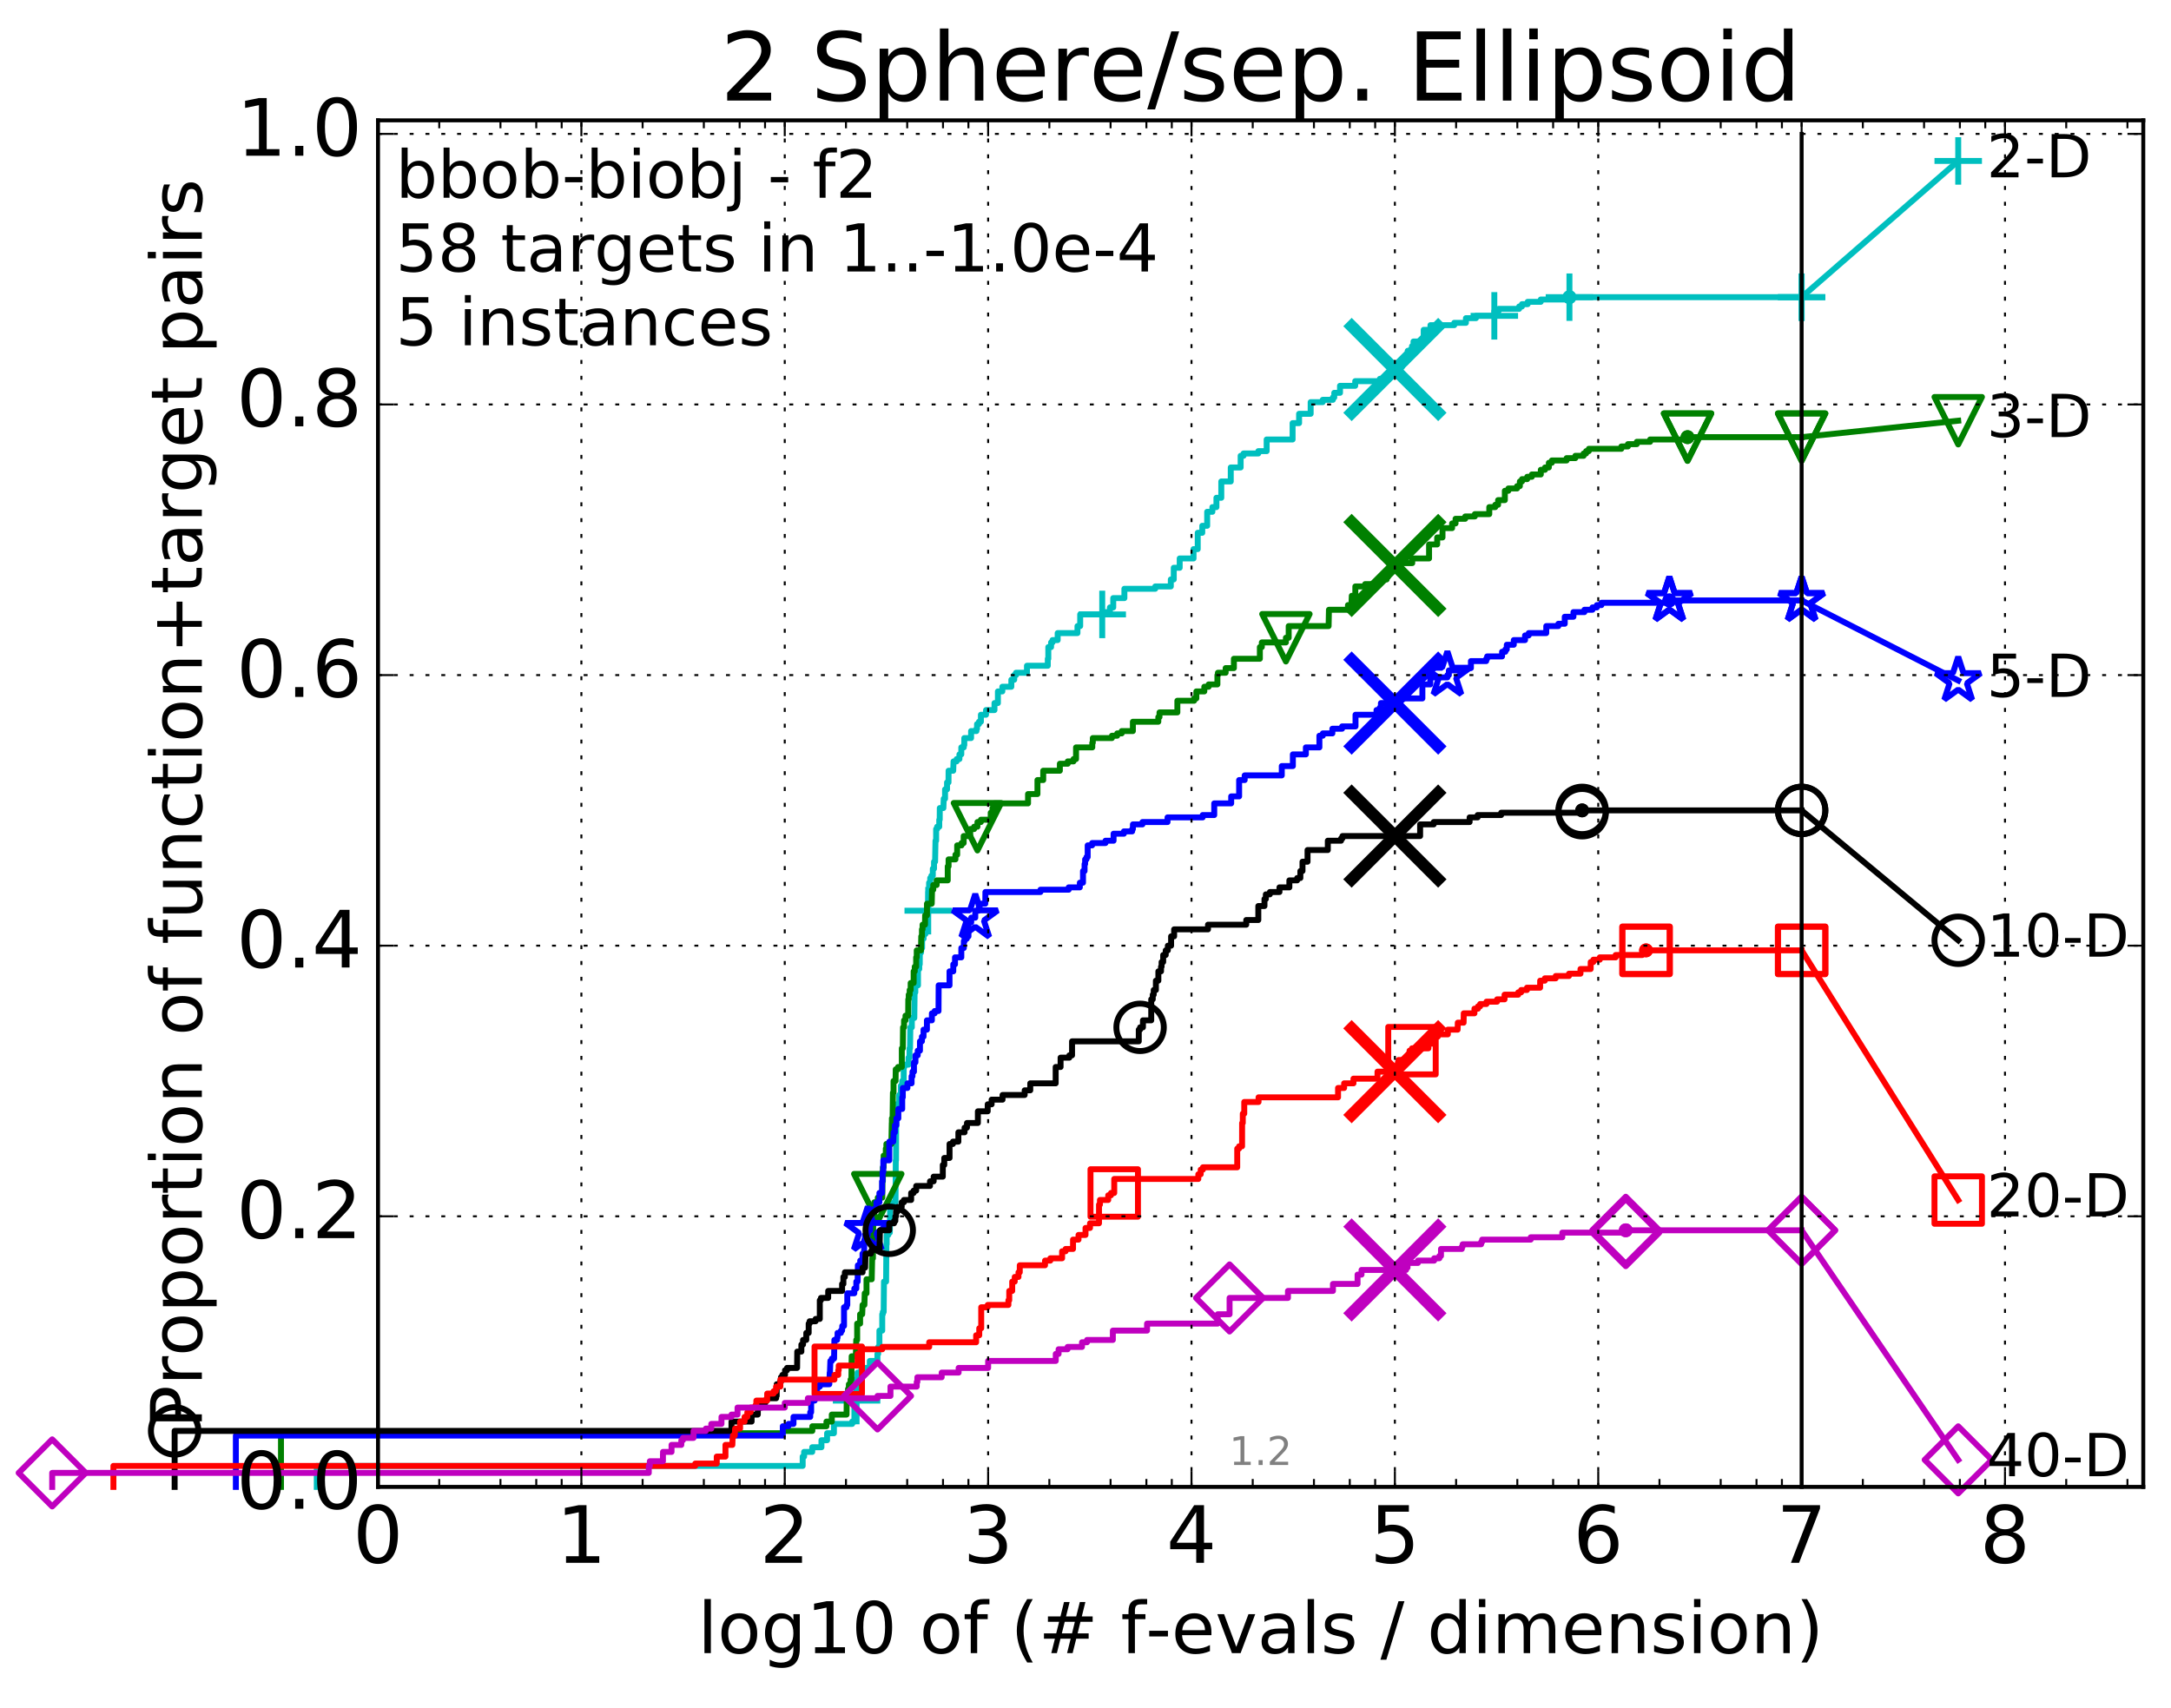 <?xml version="1.0" encoding="utf-8" standalone="no"?>
<!DOCTYPE svg PUBLIC "-//W3C//DTD SVG 1.1//EN"
  "http://www.w3.org/Graphics/SVG/1.1/DTD/svg11.dtd">
<!-- Created with matplotlib (http://matplotlib.org/) -->
<svg height="432pt" version="1.1" viewBox="0 0 549 432" width="549pt" xmlns="http://www.w3.org/2000/svg" xmlns:xlink="http://www.w3.org/1999/xlink">
 <defs>
  <style type="text/css">
*{stroke-linecap:butt;stroke-linejoin:round;stroke-miterlimit:100000;}
  </style>
 </defs>
 <g id="figure_1">
  <g id="patch_1">
   <path d="M 0 432.436 
L 549.192 432.436 
L 549.192 0 
L 0 0 
z
" style="fill:#ffffff;"/>
  </g>
  <g id="axes_1">
   <g id="patch_2">
    <path d="M 95.592 376.036 
L 541.992 376.036 
L 541.992 30.436 
L 95.592 30.436 
z
" style="fill:#ffffff;"/>
   </g>
   <g id="line2d_1">
    <defs>
     <path d="M 0 1.5 
C 0.398 1.5 0.779 1.342 1.061 1.061 
C 1.342 0.779 1.5 0.398 1.5 0 
C 1.5 -0.398 1.342 -0.779 1.061 -1.061 
C 0.779 -1.342 0.398 -1.5 0 -1.5 
C -0.398 -1.5 -0.779 -1.342 -1.061 -1.061 
C -1.342 -0.779 -1.5 -0.398 -1.5 0 
C -1.5 0.398 -1.342 0.779 -1.061 1.061 
C -0.779 1.342 -0.398 1.5 0 1.5 
z
" id="m8bb42192cf" style="stroke:#00bfbf;stroke-width:0.5;"/>
    </defs>
    <g>
     <use style="fill:#00bfbf;stroke:#00bfbf;stroke-width:0.5;" x="396.879" xlink:href="#m8bb42192cf" y="75.155"/>
     <use style="fill:#00bfbf;stroke:#00bfbf;stroke-width:0.5;" x="396.879" xlink:href="#m8bb42192cf" y="75.155"/>
    </g>
   </g>
   <g id="line2d_2">
    <path d="M 80.11 376.036 
L 80.11 370.727 
L 202.982 370.727 
L 202.982 368.367 
L 203.343 368.367 
L 203.343 367.187 
L 205.398 367.187 
L 205.398 366.007 
L 207.727 366.007 
L 207.727 364.237 
L 209.155 364.237 
L 209.155 362.467 
L 210.884 362.467 
L 210.884 360.107 
L 215.494 360.107 
L 215.494 359.517 
L 216.059 359.517 
L 216.059 354.208 
L 216.611 354.208 
L 216.709 350.668 
L 216.857 350.668 
L 216.857 347.128 
L 217.816 347.128 
L 217.816 345.948 
L 219.961 345.948 
L 219.961 344.178 
L 221.88 344.178 
L 221.88 342.408 
L 222.075 342.408 
L 222.075 340.639 
L 222.383 340.639 
L 222.383 336.509 
L 223.098 336.509 
L 223.098 332.379 
L 223.246 332.379 
L 223.246 331.789 
L 223.465 331.789 
L 223.538 324.12 
L 224.076 324.12 
L 224.147 314.68 
L 224.218 314.68 
L 224.218 312.32 
L 224.636 312.32 
L 224.636 311.73 
L 225.013 311.73 
L 225.115 304.651 
L 225.978 304.651 
L 225.978 304.061 
L 226.461 304.061 
L 226.525 293.442 
L 226.588 293.442 
L 226.62 282.822 
L 226.715 282.822 
L 226.715 279.282 
L 227.397 279.282 
L 227.397 276.923 
L 227.821 276.923 
L 227.821 274.563 
L 228.148 274.563 
L 228.148 273.383 
L 228.529 273.383 
L 228.529 269.843 
L 228.703 269.843 
L 228.703 269.253 
L 229.744 269.253 
L 229.744 267.483 
L 229.991 267.483 
L 229.991 265.123 
L 230.126 265.123 
L 230.207 259.814 
L 230.581 259.814 
L 230.581 257.454 
L 231.208 257.454 
L 231.285 250.964 
L 231.464 250.964 
L 231.464 249.194 
L 232.142 249.194 
L 232.142 245.065 
L 232.461 245.065 
L 232.461 243.885 
L 232.582 243.885 
L 232.606 240.935 
L 232.895 240.935 
L 232.99 239.755 
L 233.18 239.755 
L 233.18 237.395 
L 233.554 237.395 
L 233.554 236.215 
L 234.013 236.215 
L 234.013 235.035 
L 234.44 235.035 
L 234.44 232.085 
L 234.662 232.085 
L 234.772 225.596 
L 234.947 225.596 
L 234.947 223.236 
L 235.229 223.236 
L 235.229 222.056 
L 235.528 222.056 
L 235.528 221.466 
L 235.886 221.466 
L 235.886 219.696 
L 236.197 219.696 
L 236.197 217.926 
L 236.464 217.926 
L 236.565 212.617 
L 236.727 212.617 
L 236.727 209.667 
L 236.987 209.667 
L 236.987 209.077 
L 237.517 209.077 
L 237.517 207.307 
L 237.634 207.307 
L 237.653 204.357 
L 238.561 204.357 
L 238.653 201.997 
L 238.983 201.997 
L 238.983 199.637 
L 239.487 199.637 
L 239.487 197.868 
L 239.857 197.868 
L 239.875 194.918 
L 241.049 194.918 
L 241.132 192.558 
L 241.911 192.558 
L 241.911 191.968 
L 242.618 191.968 
L 242.618 190.788 
L 243.092 190.788 
L 243.092 189.018 
L 243.718 189.018 
L 243.718 188.428 
L 243.85 188.428 
L 243.85 186.658 
L 245.567 186.658 
L 245.567 184.888 
L 246.92 184.888 
L 246.92 184.298 
L 247.073 184.298 
L 247.073 183.119 
L 247.561 183.119 
L 247.561 182.529 
L 248.051 182.529 
L 248.051 180.759 
L 249.346 180.759 
L 249.346 179.579 
L 251.482 179.579 
L 251.482 177.809 
L 252.349 177.809 
L 252.349 174.859 
L 253.47 174.859 
L 253.47 173.679 
L 255.746 173.679 
L 255.746 171.909 
L 256.472 171.909 
L 256.472 170.729 
L 256.925 170.729 
L 256.925 170.139 
L 259.695 170.139 
L 259.695 168.369 
L 264.965 168.369 
L 264.965 166.6 
L 265.095 166.6 
L 265.095 163.65 
L 265.796 163.65 
L 265.796 162.47 
L 266.16 162.47 
L 266.16 161.88 
L 267.462 161.88 
L 267.462 160.11 
L 272.468 160.11 
L 272.468 158.34 
L 273.155 158.34 
L 273.155 155.39 
L 278.731 155.39 
L 278.731 154.8 
L 280.675 154.8 
L 280.675 153.62 
L 281.514 153.62 
L 281.514 151.261 
L 284.335 151.261 
L 284.335 148.901 
L 292.14 148.901 
L 292.14 148.311 
L 296.074 148.311 
L 296.074 146.541 
L 296.82 146.541 
L 296.82 143.591 
L 298.32 143.591 
L 298.32 141.231 
L 301.819 141.231 
L 301.819 138.871 
L 302.881 138.871 
L 302.881 134.742 
L 304.029 134.742 
L 304.029 132.972 
L 305.271 132.972 
L 305.271 129.432 
L 306.586 129.432 
L 306.586 128.252 
L 307.608 128.252 
L 307.608 125.892 
L 308.84 125.892 
L 308.84 121.762 
L 311.234 121.762 
L 311.234 118.223 
L 313.732 118.223 
L 313.732 115.273 
L 314.469 115.273 
L 314.469 114.683 
L 318.206 114.683 
L 318.206 114.093 
L 320.312 114.093 
L 320.312 111.143 
L 326.87 111.143 
L 326.87 107.013 
L 328.513 107.013 
L 328.513 104.654 
L 331.439 104.654 
L 331.439 101.704 
L 334.489 101.704 
L 334.489 101.114 
L 337.053 101.114 
L 337.053 100.524 
L 337.407 100.524 
L 337.407 99.344 
L 338.862 99.344 
L 338.862 97.574 
L 342.704 97.574 
L 342.704 96.394 
L 348.938 96.394 
L 348.938 95.804 
L 350.592 95.804 
L 350.592 94.624 
L 351.786 94.624 
L 351.786 93.444 
L 353.232 93.444 
L 353.232 92.854 
L 354.502 92.854 
L 354.502 91.674 
L 355.527 91.674 
L 355.527 91.084 
L 355.983 91.084 
L 355.983 88.725 
L 357.06 88.725 
L 357.06 87.545 
L 357.444 87.545 
L 357.444 86.365 
L 360.025 86.365 
L 360.025 83.415 
L 361.733 83.415 
L 361.733 82.235 
L 367.753 82.235 
L 367.753 81.645 
L 370.7 81.645 
L 370.701 80.465 
L 373.241 80.465 
L 373.241 79.875 
L 377.885 79.875 
L 377.885 78.695 
L 378.963 78.695 
L 378.963 78.105 
L 384.162 78.105 
L 384.162 77.515 
L 384.869 77.515 
L 384.869 76.925 
L 386.317 76.925 
L 386.317 76.335 
L 389.626 76.335 
L 389.626 75.745 
L 396.879 75.745 
L 396.879 75.155 
L 455.592 75.155 
L 455.592 75.155 
" style="fill:none;stroke:#00bfbf;stroke-linecap:square;stroke-width:1.5;"/>
   </g>
   <g id="line2d_3">
    <defs>
     <path d="M -6 0 
L 6 0 
M 0 6 
L 0 -6 
" id="mccd0884850" style="stroke:#00bfbf;stroke-width:1.5;"/>
    </defs>
    <g>
     <use style="fill:none;stroke:#00bfbf;stroke-width:1.5;" x="216.611" xlink:href="#mccd0884850" y="354.208"/>
     <use style="fill:none;stroke:#00bfbf;stroke-width:1.5;" x="234.728" xlink:href="#mccd0884850" y="230.316"/>
     <use style="fill:none;stroke:#00bfbf;stroke-width:1.5;" x="278.731" xlink:href="#mccd0884850" y="155.39"/>
     <use style="fill:none;stroke:#00bfbf;stroke-width:1.5;" x="377.885" xlink:href="#mccd0884850" y="79.875"/>
     <use style="fill:none;stroke:#00bfbf;stroke-width:1.5;" x="396.879" xlink:href="#mccd0884850" y="75.155"/>
     <use style="fill:none;stroke:#00bfbf;stroke-width:1.5;" x="455.592" xlink:href="#mccd0884850" y="75.155"/>
    </g>
   </g>
   <g id="line2d_4"/>
   <g id="line2d_5">
    <path clip-path="url(#paa8477f48d)" d="M 352.747 93.444 
" style="fill:none;stroke:#00bfbf;stroke-linecap:square;"/>
    <defs>
     <path d="M -12 12 
L 12 -12 
M -12 -12 
L 12 12 
" id="me011055e34" style="stroke:#00bfbf;stroke-width:3.0;"/>
    </defs>
    <g clip-path="url(#paa8477f48d)">
     <use style="fill:#00bfbf;stroke:#00bfbf;stroke-width:3.0;" x="352.747" xlink:href="#me011055e34" y="93.444"/>
    </g>
   </g>
   <g id="line2d_6">
    <defs>
     <path d="M 0 1.5 
C 0.398 1.5 0.779 1.342 1.061 1.061 
C 1.342 0.779 1.5 0.398 1.5 0 
C 1.5 -0.398 1.342 -0.779 1.061 -1.061 
C 0.779 -1.342 0.398 -1.5 0 -1.5 
C -0.398 -1.5 -0.779 -1.342 -1.061 -1.061 
C -1.342 -0.779 -1.5 -0.398 -1.5 0 
C -1.5 0.398 -1.342 0.779 -1.061 1.061 
C -0.779 1.342 -0.398 1.5 0 1.5 
z
" id="m7ce8a806be" style="stroke:#008000;stroke-width:0.5;"/>
    </defs>
    <g>
     <use style="fill:#008000;stroke:#008000;stroke-width:0.5;" x="426.743" xlink:href="#m7ce8a806be" y="110.553"/>
     <use style="fill:#008000;stroke:#008000;stroke-width:0.5;" x="426.743" xlink:href="#m7ce8a806be" y="110.553"/>
    </g>
   </g>
   <g id="line2d_7">
    <path d="M 71.054 376.036 
L 71.054 362.467 
L 197.921 362.467 
L 197.921 361.877 
L 205.426 361.877 
L 205.426 360.697 
L 208.993 360.697 
L 208.993 359.517 
L 210.344 359.517 
L 210.344 357.747 
L 214.079 357.747 
L 214.116 354.208 
L 214.226 354.208 
L 214.226 353.028 
L 214.446 353.028 
L 214.446 351.258 
L 214.663 351.258 
L 214.663 350.078 
L 215.091 350.078 
L 215.091 348.898 
L 215.302 348.898 
L 215.372 342.998 
L 216.428 342.998 
L 216.528 338.869 
L 216.759 338.869 
L 216.759 334.739 
L 217.501 334.739 
L 217.501 332.379 
L 218.034 332.379 
L 218.126 330.019 
L 218.584 330.019 
L 218.675 327.069 
L 219.122 327.069 
L 219.122 323.53 
L 220.439 323.53 
L 220.55 318.22 
L 220.743 318.22 
L 220.825 308.781 
L 220.934 308.781 
L 221.016 305.241 
L 221.097 305.241 
L 221.097 304.061 
L 221.971 304.061 
L 221.971 302.881 
L 223.11 302.881 
L 223.16 298.751 
L 223.258 298.751 
L 223.258 295.211 
L 223.453 295.211 
L 223.453 292.262 
L 224.005 292.262 
L 224.005 290.492 
L 224.147 290.492 
L 224.147 289.312 
L 225.407 289.312 
L 225.518 284.002 
L 225.54 284.002 
L 225.54 282.822 
L 225.716 282.822 
L 225.804 276.333 
L 225.956 276.333 
L 225.956 273.383 
L 226.472 273.383 
L 226.514 270.433 
L 227.1 270.433 
L 227.1 269.843 
L 228.05 269.843 
L 228.05 265.123 
L 228.305 265.123 
L 228.364 259.814 
L 228.616 259.814 
L 228.616 258.044 
L 228.98 258.044 
L 228.98 256.864 
L 229.653 256.864 
L 229.689 252.734 
L 229.799 252.734 
L 229.799 251.554 
L 230.036 251.554 
L 230.036 250.374 
L 230.288 250.374 
L 230.288 248.604 
L 231.044 248.604 
L 231.044 245.655 
L 231.32 245.655 
L 231.32 244.475 
L 231.676 244.475 
L 231.676 242.115 
L 231.826 242.115 
L 231.826 240.345 
L 232.903 240.345 
L 232.966 236.805 
L 233.14 236.805 
L 233.14 235.035 
L 233.297 235.035 
L 233.297 233.855 
L 233.914 233.855 
L 233.945 231.495 
L 234.411 231.495 
L 234.411 228.546 
L 235.613 228.546 
L 235.697 225.006 
L 236.004 225.006 
L 236.004 223.826 
L 236.86 223.826 
L 236.86 222.646 
L 239.664 222.646 
L 239.664 219.106 
L 239.875 219.106 
L 239.875 217.336 
L 241.611 217.336 
L 241.611 216.156 
L 242.049 216.156 
L 242.049 213.797 
L 243.152 213.797 
L 243.152 213.207 
L 243.689 213.207 
L 243.689 211.437 
L 245.345 211.437 
L 245.345 209.667 
L 246.335 209.667 
L 246.335 209.077 
L 247.174 209.077 
L 247.174 207.897 
L 248.047 207.897 
L 248.047 207.307 
L 250.53 207.307 
L 250.53 205.537 
L 250.981 205.537 
L 250.981 204.357 
L 251.479 204.357 
L 251.479 203.177 
L 259.971 203.177 
L 259.971 200.817 
L 262.351 200.817 
L 262.351 197.278 
L 263.81 197.278 
L 263.81 194.918 
L 268.016 194.918 
L 268.016 193.148 
L 270.01 193.148 
L 270.01 192.558 
L 271.469 192.558 
L 271.469 191.968 
L 272.109 191.968 
L 272.109 189.018 
L 276.217 189.018 
L 276.217 187.838 
L 276.349 187.838 
L 276.349 186.658 
L 281.182 186.658 
L 281.182 186.068 
L 282.509 186.068 
L 282.509 185.478 
L 283.657 185.478 
L 283.657 184.888 
L 286.482 184.888 
L 286.482 182.529 
L 292.912 182.529 
L 292.912 181.349 
L 293.213 181.349 
L 293.213 180.169 
L 297.731 180.169 
L 297.731 177.219 
L 301.965 177.219 
L 301.965 176.629 
L 302.532 176.629 
L 302.532 174.859 
L 304.544 174.859 
L 304.544 173.679 
L 305.642 173.679 
L 305.642 173.089 
L 307.857 173.089 
L 307.857 170.729 
L 307.982 170.729 
L 307.982 170.139 
L 309.943 170.139 
L 309.943 168.959 
L 312.026 168.959 
L 312.026 166.6 
L 318.592 166.6 
L 318.592 163.65 
L 319.089 163.65 
L 319.089 162.47 
L 325.177 162.47 
L 325.177 161.29 
L 325.882 161.29 
L 325.882 158.34 
L 335.978 158.34 
L 336.063 154.21 
L 340.87 154.21 
L 340.87 153.03 
L 341.745 153.03 
L 341.841 150.671 
L 342.735 150.671 
L 342.735 148.311 
L 345.214 148.311 
L 345.214 147.721 
L 348.418 147.721 
L 348.418 146.541 
L 350.658 146.541 
L 350.658 145.951 
L 350.969 145.951 
L 350.969 144.181 
L 352.452 144.181 
L 352.452 143.001 
L 353.734 143.001 
L 353.734 142.411 
L 357.125 142.411 
L 357.125 141.231 
L 361.379 141.231 
L 361.38 137.691 
L 363.432 137.691 
L 363.432 135.922 
L 364.776 135.922 
L 364.776 133.562 
L 367.206 133.562 
L 367.206 132.382 
L 368.08 132.382 
L 368.08 131.202 
L 370.523 131.202 
L 370.523 130.612 
L 372.958 130.612 
L 372.958 130.022 
L 376.607 130.022 
L 376.607 128.252 
L 378.125 128.252 
L 378.125 127.662 
L 378.839 127.662 
L 378.839 126.482 
L 380.545 126.482 
L 380.545 124.122 
L 381.438 124.122 
L 381.438 123.532 
L 383.634 123.532 
L 383.634 122.942 
L 384.342 122.942 
L 384.342 121.762 
L 384.885 121.762 
L 384.885 121.172 
L 386.198 121.172 
L 386.198 120.583 
L 387.374 120.583 
L 387.374 119.993 
L 389.638 119.993 
L 389.638 118.813 
L 390.705 118.813 
L 390.705 118.223 
L 391.671 118.223 
L 391.671 117.043 
L 392.428 117.043 
L 392.428 116.453 
L 396.164 116.453 
L 396.164 115.863 
L 398.374 115.863 
L 398.374 115.273 
L 400.468 115.273 
L 400.468 114.683 
L 401.097 114.683 
L 401.097 114.093 
L 401.786 114.093 
L 401.786 113.503 
L 410.009 113.503 
L 410.009 112.913 
L 411.666 112.913 
L 411.666 112.323 
L 413.92 112.323 
L 413.92 111.733 
L 417.284 111.733 
L 417.284 111.143 
L 426.743 111.143 
L 426.743 110.553 
L 455.592 110.553 
L 455.592 110.553 
" style="fill:none;stroke:#008000;stroke-linecap:square;stroke-width:1.5;"/>
   </g>
   <g id="line2d_8">
    <defs>
     <path d="M -0 6 
L 6 -6 
L -6 -6 
z
" id="m5d5cbac2fb" style="stroke:#008000;stroke-linejoin:miter;stroke-width:1.5;"/>
    </defs>
    <g>
     <use style="fill:none;stroke:#008000;stroke-linejoin:miter;stroke-width:1.5;" x="221.971" xlink:href="#m5d5cbac2fb" y="302.881"/>
     <use style="fill:none;stroke:#008000;stroke-linejoin:miter;stroke-width:1.5;" x="247.174" xlink:href="#m5d5cbac2fb" y="209.077"/>
     <use style="fill:none;stroke:#008000;stroke-linejoin:miter;stroke-width:1.5;" x="325.177" xlink:href="#m5d5cbac2fb" y="161.29"/>
     <use style="fill:none;stroke:#008000;stroke-linejoin:miter;stroke-width:1.5;" x="426.743" xlink:href="#m5d5cbac2fb" y="110.553"/>
     <use style="fill:none;stroke:#008000;stroke-linejoin:miter;stroke-width:1.5;" x="426.743" xlink:href="#m5d5cbac2fb" y="110.553"/>
     <use style="fill:none;stroke:#008000;stroke-linejoin:miter;stroke-width:1.5;" x="455.592" xlink:href="#m5d5cbac2fb" y="110.553"/>
    </g>
   </g>
   <g id="line2d_9"/>
   <g id="line2d_10">
    <path clip-path="url(#paa8477f48d)" d="M 352.743 143.001 
" style="fill:none;stroke:#008000;stroke-linecap:square;"/>
    <defs>
     <path d="M -12 12 
L 12 -12 
M -12 -12 
L 12 12 
" id="m8ef174f04c" style="stroke:#008000;stroke-width:3.0;"/>
    </defs>
    <g clip-path="url(#paa8477f48d)">
     <use style="fill:#008000;stroke:#008000;stroke-width:3.0;" x="352.743" xlink:href="#m8ef174f04c" y="143.001"/>
    </g>
   </g>
   <g id="line2d_11">
    <defs>
     <path d="M 0 1.5 
C 0.398 1.5 0.779 1.342 1.061 1.061 
C 1.342 0.779 1.5 0.398 1.5 0 
C 1.5 -0.398 1.342 -0.779 1.061 -1.061 
C 0.779 -1.342 0.398 -1.5 0 -1.5 
C -0.398 -1.5 -0.779 -1.342 -1.061 -1.061 
C -1.342 -0.779 -1.5 -0.398 -1.5 0 
C -1.5 0.398 -1.342 0.779 -1.061 1.061 
C -0.779 1.342 -0.398 1.5 0 1.5 
z
" id="m1d1c3433ef" style="stroke:#0000ff;stroke-width:0.5;"/>
    </defs>
    <g>
     <use style="fill:#0000ff;stroke:#0000ff;stroke-width:0.5;" x="422.146" xlink:href="#m1d1c3433ef" y="151.851"/>
     <use style="fill:#0000ff;stroke:#0000ff;stroke-width:0.5;" x="422.146" xlink:href="#m1d1c3433ef" y="151.851"/>
    </g>
   </g>
   <g id="line2d_12">
    <path d="M 59.645 376.036 
L 59.645 363.057 
L 197.952 363.057 
L 197.952 360.697 
L 199.368 360.697 
L 199.368 360.107 
L 200.659 360.107 
L 200.659 358.337 
L 204.885 358.337 
L 204.885 357.157 
L 205.119 357.157 
L 205.119 354.208 
L 206.028 354.208 
L 206.123 351.258 
L 206.717 351.258 
L 206.717 350.668 
L 207.326 350.668 
L 207.326 350.078 
L 209.715 350.078 
L 209.822 347.128 
L 209.876 347.128 
L 209.983 344.178 
L 210.353 344.178 
L 210.353 343.588 
L 210.922 343.588 
L 210.999 338.869 
L 211.676 338.869 
L 211.676 338.279 
L 211.799 338.279 
L 211.799 337.099 
L 212.643 337.099 
L 212.643 336.509 
L 212.949 336.509 
L 212.995 335.329 
L 213.433 335.329 
L 213.433 330.609 
L 214.064 330.609 
L 214.064 330.019 
L 214.263 330.019 
L 214.263 327.069 
L 216.039 327.069 
L 216.039 325.889 
L 216.541 325.889 
L 216.541 324.12 
L 216.876 324.12 
L 216.935 319.99 
L 217.532 319.99 
L 217.532 318.81 
L 218.114 318.81 
L 218.114 317.04 
L 218.499 317.04 
L 218.59 313.5 
L 218.735 313.5 
L 218.735 312.32 
L 219.444 312.32 
L 219.444 311.14 
L 220.047 311.14 
L 220.047 308.781 
L 220.249 308.781 
L 220.249 306.421 
L 220.699 306.421 
L 220.699 305.831 
L 221.636 305.831 
L 221.636 304.061 
L 222.383 304.061 
L 222.383 301.701 
L 223.061 301.701 
L 223.061 298.751 
L 223.194 298.751 
L 223.194 296.391 
L 223.37 296.391 
L 223.37 293.442 
L 224.884 293.442 
L 224.884 288.722 
L 225.887 288.722 
L 225.991 286.362 
L 226.301 286.362 
L 226.301 284.592 
L 226.683 284.592 
L 226.683 282.822 
L 227.17 282.822 
L 227.17 280.462 
L 228.148 280.462 
L 228.148 277.513 
L 228.301 277.513 
L 228.301 275.153 
L 229.468 275.153 
L 229.468 273.973 
L 230.523 273.973 
L 230.523 272.203 
L 230.745 272.203 
L 230.745 271.023 
L 231.12 271.023 
L 231.12 268.663 
L 231.5 268.663 
L 231.5 266.893 
L 232.072 266.893 
L 232.072 265.713 
L 232.64 265.713 
L 232.64 263.353 
L 233.137 263.353 
L 233.137 262.173 
L 233.54 262.173 
L 233.54 260.404 
L 234.396 260.404 
L 234.396 258.044 
L 235.655 258.044 
L 235.655 256.274 
L 236.362 256.274 
L 236.362 255.684 
L 237.33 255.684 
L 237.369 249.194 
L 240.111 249.194 
L 240.111 245.655 
L 241.066 245.655 
L 241.066 243.885 
L 241.499 243.885 
L 241.499 242.115 
L 243.098 242.115 
L 243.098 239.755 
L 243.73 239.755 
L 243.73 237.985 
L 243.947 237.985 
L 243.947 237.395 
L 244.488 237.395 
L 244.488 236.805 
L 244.905 236.805 
L 244.905 233.265 
L 245.602 233.265 
L 245.602 232.085 
L 246.623 232.085 
L 246.623 230.316 
L 247.524 230.316 
L 247.524 228.546 
L 249.16 228.546 
L 249.188 225.596 
L 263.11 225.596 
L 263.11 225.006 
L 270.252 225.006 
L 270.252 224.416 
L 273.068 224.416 
L 273.068 223.236 
L 273.869 223.236 
L 273.869 220.286 
L 274.264 220.286 
L 274.264 218.516 
L 274.405 218.516 
L 274.405 217.336 
L 274.748 217.336 
L 274.748 216.746 
L 275.051 216.746 
L 275.051 213.797 
L 276.175 213.797 
L 276.175 213.207 
L 279.554 213.207 
L 279.554 212.617 
L 281.598 212.617 
L 281.598 210.847 
L 284.21 210.847 
L 284.21 210.257 
L 286.303 210.257 
L 286.303 209.667 
L 286.492 209.667 
L 286.492 208.487 
L 288.902 208.487 
L 288.902 207.897 
L 295.245 207.897 
L 295.245 206.717 
L 304.135 206.717 
L 304.135 206.127 
L 307.053 206.127 
L 307.053 203.177 
L 311.341 203.177 
L 311.341 201.407 
L 313.35 201.407 
L 313.35 197.278 
L 314.753 197.278 
L 314.753 196.098 
L 324.135 196.098 
L 324.135 193.738 
L 326.941 193.738 
L 326.941 190.788 
L 330.228 190.788 
L 330.228 189.018 
L 333.646 189.018 
L 333.646 186.068 
L 334.513 186.068 
L 334.513 185.478 
L 336.927 185.478 
L 336.927 184.298 
L 339.383 184.298 
L 339.383 183.708 
L 342.783 183.708 
L 342.783 180.759 
L 348.089 180.759 
L 348.089 179.579 
L 348.906 179.579 
L 348.906 178.989 
L 349.207 178.989 
L 349.207 177.809 
L 353.418 177.809 
L 353.418 176.629 
L 359.689 176.629 
L 359.689 173.089 
L 361.686 173.089 
L 361.686 171.319 
L 366.017 171.319 
L 366.017 170.729 
L 366.386 170.729 
L 366.386 169.549 
L 368.581 169.549 
L 368.581 168.959 
L 371.965 168.959 
L 371.965 167.19 
L 375.832 167.19 
L 375.832 166.6 
L 376.071 166.6 
L 376.071 166.01 
L 379.842 166.01 
L 379.842 164.83 
L 380.673 164.83 
L 380.673 164.24 
L 381.036 164.24 
L 381.036 163.06 
L 382.804 163.06 
L 382.804 161.88 
L 385.653 161.88 
L 385.653 160.7 
L 386.58 160.7 
L 386.58 160.11 
L 391.017 160.11 
L 391.017 158.34 
L 394.078 158.34 
L 394.078 157.75 
L 395.693 157.75 
L 395.693 155.98 
L 397.891 155.98 
L 397.891 154.8 
L 400.669 154.8 
L 400.669 154.21 
L 402.703 154.21 
L 402.703 153.62 
L 403.813 153.62 
L 403.813 153.03 
L 404.969 153.03 
L 404.969 152.44 
L 422.146 152.44 
L 422.146 151.851 
L 455.592 151.851 
L 455.592 151.851 
" style="fill:none;stroke:#0000ff;stroke-linecap:square;stroke-width:1.5;"/>
   </g>
   <g id="line2d_13">
    <defs>
     <path d="M 0 -6 
L -1.347 -1.854 
L -5.706 -1.854 
L -2.18 0.708 
L -3.527 4.854 
L -0 2.292 
L 3.527 4.854 
L 2.18 0.708 
L 5.706 -1.854 
L 1.347 -1.854 
z
" id="mb5b251e583" style="stroke:#0000ff;stroke-linejoin:bevel;stroke-width:1.5;"/>
    </defs>
    <g>
     <use style="fill:none;stroke:#0000ff;stroke-linejoin:bevel;stroke-width:1.5;" x="219.444" xlink:href="#mb5b251e583" y="311.14"/>
     <use style="fill:none;stroke:#0000ff;stroke-linejoin:bevel;stroke-width:1.5;" x="246.623" xlink:href="#mb5b251e583" y="232.085"/>
     <use style="fill:none;stroke:#0000ff;stroke-linejoin:bevel;stroke-width:1.5;" x="366.017" xlink:href="#mb5b251e583" y="170.729"/>
     <use style="fill:none;stroke:#0000ff;stroke-linejoin:bevel;stroke-width:1.5;" x="422.146" xlink:href="#mb5b251e583" y="151.851"/>
     <use style="fill:none;stroke:#0000ff;stroke-linejoin:bevel;stroke-width:1.5;" x="422.146" xlink:href="#mb5b251e583" y="151.851"/>
     <use style="fill:none;stroke:#0000ff;stroke-linejoin:bevel;stroke-width:1.5;" x="455.592" xlink:href="#mb5b251e583" y="151.851"/>
    </g>
   </g>
   <g id="line2d_14"/>
   <g id="line2d_15">
    <path clip-path="url(#paa8477f48d)" d="M 352.74 177.809 
" style="fill:none;stroke:#0000ff;stroke-linecap:square;"/>
    <defs>
     <path d="M -12 12 
L 12 -12 
M -12 -12 
L 12 12 
" id="m6f9635d9b5" style="stroke:#0000ff;stroke-width:3.0;"/>
    </defs>
    <g clip-path="url(#paa8477f48d)">
     <use style="fill:#0000ff;stroke:#0000ff;stroke-width:3.0;" x="352.74" xlink:href="#m6f9635d9b5" y="177.809"/>
    </g>
   </g>
   <g id="line2d_16">
    <defs>
     <path d="M 0 1.5 
C 0.398 1.5 0.779 1.342 1.061 1.061 
C 1.342 0.779 1.5 0.398 1.5 0 
C 1.5 -0.398 1.342 -0.779 1.061 -1.061 
C 0.779 -1.342 0.398 -1.5 0 -1.5 
C -0.398 -1.5 -0.779 -1.342 -1.061 -1.061 
C -1.342 -0.779 -1.5 -0.398 -1.5 0 
C -1.5 0.398 -1.342 0.779 -1.061 1.061 
C -0.779 1.342 -0.398 1.5 0 1.5 
z
" id="me9d853d19d" style="stroke:#000000;stroke-width:0.5;"/>
    </defs>
    <g>
     <use style="stroke:#000000;stroke-width:0.5;" x="400.087" xlink:href="#me9d853d19d" y="204.947"/>
     <use style="stroke:#000000;stroke-width:0.5;" x="400.087" xlink:href="#me9d853d19d" y="204.947"/>
    </g>
   </g>
   <g id="line2d_17">
    <path d="M 44.163 376.036 
L 44.163 361.877 
L 184.974 361.877 
L 184.974 359.517 
L 190.064 359.517 
L 190.064 357.747 
L 191.633 357.747 
L 191.633 355.978 
L 192.553 355.978 
L 192.553 354.798 
L 193.521 354.798 
L 193.521 354.208 
L 193.907 354.208 
L 193.907 353.618 
L 196.269 353.618 
L 196.269 353.028 
L 196.416 353.028 
L 196.416 350.078 
L 197.233 350.078 
L 197.233 349.488 
L 197.49 349.488 
L 197.49 348.308 
L 197.86 348.308 
L 197.86 347.718 
L 198.516 347.718 
L 198.516 346.538 
L 199.022 346.538 
L 199.022 345.948 
L 201.57 345.948 
L 201.609 341.818 
L 202.651 341.818 
L 202.651 340.049 
L 203.072 340.049 
L 203.072 338.869 
L 203.893 338.869 
L 203.893 337.099 
L 204.497 337.099 
L 204.497 334.739 
L 204.734 334.739 
L 204.734 334.149 
L 206.249 334.149 
L 206.249 333.559 
L 207.311 333.559 
L 207.311 328.839 
L 207.594 328.839 
L 207.594 328.249 
L 209.43 328.249 
L 209.43 326.479 
L 212.949 326.479 
L 212.949 324.71 
L 213.273 324.71 
L 213.273 322.94 
L 213.649 322.94 
L 213.649 321.76 
L 218.132 321.76 
L 218.132 320.58 
L 218.771 320.58 
L 218.879 317.04 
L 220.249 317.04 
L 220.249 316.45 
L 220.509 316.45 
L 220.509 315.86 
L 222.421 315.86 
L 222.512 311.14 
L 224.87 311.14 
L 224.87 309.37 
L 226.089 309.37 
L 226.089 308.781 
L 226.417 308.781 
L 226.417 307.601 
L 226.588 307.601 
L 226.588 306.421 
L 226.953 306.421 
L 226.953 305.241 
L 228.018 305.241 
L 228.018 304.061 
L 228.576 304.061 
L 228.576 303.471 
L 230.411 303.471 
L 230.411 301.701 
L 231.038 301.701 
L 231.038 301.111 
L 231.687 301.111 
L 231.687 299.931 
L 235.177 299.931 
L 235.177 298.751 
L 236.102 298.751 
L 236.102 297.571 
L 238.416 297.571 
L 238.416 294.621 
L 238.786 294.621 
L 238.786 292.852 
L 240.121 292.852 
L 240.121 289.312 
L 240.976 289.312 
L 240.976 288.722 
L 242.353 288.722 
L 242.353 286.362 
L 243.923 286.362 
L 243.923 285.182 
L 244.528 285.182 
L 244.528 284.002 
L 247.287 284.002 
L 247.287 281.052 
L 249.77 281.052 
L 249.77 279.282 
L 250.762 279.282 
L 250.762 278.102 
L 253.519 278.102 
L 253.519 276.923 
L 259.12 276.923 
L 259.12 275.743 
L 260.532 275.743 
L 260.532 273.973 
L 266.957 273.973 
L 266.957 269.843 
L 268.199 269.843 
L 268.199 267.483 
L 270.411 267.483 
L 270.411 266.893 
L 271.099 266.893 
L 271.099 263.353 
L 287.972 263.353 
L 287.972 260.404 
L 288.308 260.404 
L 288.308 259.814 
L 289.029 259.814 
L 289.029 258.044 
L 291.123 258.044 
L 291.123 252.734 
L 291.508 252.734 
L 291.508 251.554 
L 291.75 251.554 
L 291.75 250.374 
L 292.301 250.374 
L 292.301 248.014 
L 292.927 248.014 
L 292.927 245.655 
L 293.598 245.655 
L 293.598 244.475 
L 293.743 244.475 
L 293.743 243.295 
L 294.144 243.295 
L 294.144 241.525 
L 294.789 241.525 
L 294.789 240.345 
L 295.323 240.345 
L 295.323 239.165 
L 296.147 239.165 
L 296.147 236.805 
L 296.912 236.805 
L 296.912 235.035 
L 305.481 235.035 
L 305.481 233.855 
L 315.152 233.855 
L 315.152 232.675 
L 318.201 232.675 
L 318.201 229.136 
L 319.759 229.136 
L 319.759 227.366 
L 320.106 227.366 
L 320.106 226.186 
L 321.123 226.186 
L 321.123 225.596 
L 323.549 225.596 
L 323.549 224.416 
L 326.053 224.416 
L 326.053 222.646 
L 328.022 222.646 
L 328.022 222.056 
L 328.835 222.056 
L 328.835 220.286 
L 329.374 220.286 
L 329.374 217.926 
L 330.651 217.926 
L 330.651 214.977 
L 335.778 214.977 
L 335.778 212.617 
L 339.129 212.617 
L 339.129 212.027 
L 339.479 212.027 
L 339.479 211.437 
L 359.118 211.437 
L 359.118 208.487 
L 362.559 208.487 
L 362.559 207.897 
L 371.636 207.897 
L 371.636 206.717 
L 373.666 206.717 
L 373.666 206.127 
L 379.61 206.127 
L 379.61 205.537 
L 400.087 205.537 
L 400.087 204.947 
L 455.592 204.947 
L 455.592 204.947 
" style="fill:none;stroke:#000000;stroke-linecap:square;stroke-width:1.5;"/>
   </g>
   <g id="line2d_18">
    <defs>
     <path d="M 0 6 
C 1.591 6 3.117 5.368 4.243 4.243 
C 5.368 3.117 6 1.591 6 0 
C 6 -1.591 5.368 -3.117 4.243 -4.243 
C 3.117 -5.368 1.591 -6 0 -6 
C -1.591 -6 -3.117 -5.368 -4.243 -4.243 
C -5.368 -3.117 -6 -1.591 -6 0 
C -6 1.591 -5.368 3.117 -4.243 4.243 
C -3.117 5.368 -1.591 6 0 6 
z
" id="m34064c66d8" style="stroke:#000000;stroke-width:1.5;"/>
    </defs>
    <g>
     <use style="fill:none;stroke:#000000;stroke-width:1.5;" x="44.163" xlink:href="#m34064c66d8" y="361.877"/>
     <use style="fill:none;stroke:#000000;stroke-width:1.5;" x="224.87" xlink:href="#m34064c66d8" y="311.14"/>
     <use style="fill:none;stroke:#000000;stroke-width:1.5;" x="288.308" xlink:href="#m34064c66d8" y="259.814"/>
     <use style="fill:none;stroke:#000000;stroke-width:1.5;" x="400.087" xlink:href="#m34064c66d8" y="205.537"/>
     <use style="fill:none;stroke:#000000;stroke-width:1.5;" x="400.087" xlink:href="#m34064c66d8" y="204.947"/>
     <use style="fill:none;stroke:#000000;stroke-width:1.5;" x="455.592" xlink:href="#m34064c66d8" y="204.947"/>
    </g>
   </g>
   <g id="line2d_19"/>
   <g id="line2d_20">
    <path clip-path="url(#paa8477f48d)" d="M 352.737 211.437 
" style="fill:none;stroke:#000000;stroke-linecap:square;"/>
    <defs>
     <path d="M -12 12 
L 12 -12 
M -12 -12 
L 12 12 
" id="m5c14843231" style="stroke:#000000;stroke-width:3.0;"/>
    </defs>
    <g clip-path="url(#paa8477f48d)">
     <use style="stroke:#000000;stroke-width:3.0;" x="352.737" xlink:href="#m5c14843231" y="211.437"/>
    </g>
   </g>
   <g id="line2d_21">
    <defs>
     <path d="M 0 1.5 
C 0.398 1.5 0.779 1.342 1.061 1.061 
C 1.342 0.779 1.5 0.398 1.5 0 
C 1.5 -0.398 1.342 -0.779 1.061 -1.061 
C 0.779 -1.342 0.398 -1.5 0 -1.5 
C -0.398 -1.5 -0.779 -1.342 -1.061 -1.061 
C -1.342 -0.779 -1.5 -0.398 -1.5 0 
C -1.5 0.398 -1.342 0.779 -1.061 1.061 
C -0.779 1.342 -0.398 1.5 0 1.5 
z
" id="m5305e82099" style="stroke:#ff0000;stroke-width:0.5;"/>
    </defs>
    <g>
     <use style="fill:#ff0000;stroke:#ff0000;stroke-width:0.5;" x="416.252" xlink:href="#m5305e82099" y="240.345"/>
     <use style="fill:#ff0000;stroke:#ff0000;stroke-width:0.5;" x="416.252" xlink:href="#m5305e82099" y="240.345"/>
    </g>
   </g>
   <g id="line2d_22">
    <path d="M 28.682 376.036 
L 28.682 370.727 
L 175.815 370.727 
L 175.815 370.137 
L 181.25 370.137 
L 181.25 368.367 
L 183.453 368.367 
L 183.453 365.417 
L 185.197 365.417 
L 185.258 363.647 
L 185.318 363.647 
L 185.318 363.057 
L 185.796 363.057 
L 185.894 361.287 
L 187.151 361.287 
L 187.151 359.517 
L 188.288 359.517 
L 188.288 358.337 
L 188.981 358.337 
L 188.981 357.157 
L 189.819 357.157 
L 189.819 355.978 
L 191.049 355.978 
L 191.049 355.388 
L 191.266 355.388 
L 191.266 354.208 
L 194.003 354.208 
L 194.003 352.438 
L 195.619 352.438 
L 195.619 351.848 
L 196.207 351.848 
L 196.256 350.668 
L 197.338 350.668 
L 197.338 348.898 
L 211.012 348.898 
L 211.012 347.718 
L 211.977 347.718 
L 211.977 346.538 
L 212.092 346.538 
L 212.092 345.358 
L 216.857 345.358 
L 216.857 342.408 
L 217.632 342.408 
L 217.632 341.228 
L 223.12 341.228 
L 223.12 340.639 
L 234.976 340.639 
L 234.976 339.459 
L 246.844 339.459 
L 246.844 337.689 
L 247.633 337.689 
L 247.633 335.919 
L 248.128 335.919 
L 248.128 330.609 
L 249.776 330.609 
L 249.776 330.019 
L 255.004 330.019 
L 255.004 328.839 
L 255.217 328.839 
L 255.217 326.479 
L 255.966 326.479 
L 255.966 324.12 
L 256.605 324.12 
L 256.605 322.94 
L 257.552 322.94 
L 257.552 321.76 
L 257.879 321.76 
L 257.879 319.99 
L 264.266 319.99 
L 264.266 318.81 
L 265.607 318.81 
L 265.607 318.22 
L 268.584 318.22 
L 268.584 316.45 
L 269.47 316.45 
L 269.47 315.86 
L 271.346 315.86 
L 271.346 313.5 
L 272.736 313.5 
L 272.736 312.32 
L 274.505 312.32 
L 274.505 310.55 
L 275.642 310.55 
L 275.642 309.37 
L 277.917 309.37 
L 277.917 304.651 
L 278.152 304.651 
L 278.152 303.471 
L 280.247 303.471 
L 280.247 302.291 
L 280.95 302.291 
L 280.95 301.701 
L 281.765 301.701 
L 281.765 298.161 
L 303.029 298.161 
L 303.029 296.981 
L 303.63 296.981 
L 303.63 295.801 
L 304.193 295.801 
L 304.193 295.211 
L 312.869 295.211 
L 312.869 290.492 
L 313.337 290.492 
L 313.337 289.902 
L 314.092 289.902 
L 314.104 284.002 
L 314.274 284.002 
L 314.274 281.642 
L 314.646 281.642 
L 314.646 278.692 
L 318.264 278.692 
L 318.264 277.513 
L 338.365 277.513 
L 338.365 275.153 
L 339.901 275.153 
L 339.901 273.973 
L 342.264 273.973 
L 342.264 272.793 
L 348.338 272.793 
L 348.338 271.023 
L 353.348 271.023 
L 353.348 270.433 
L 353.505 270.433 
L 353.506 268.663 
L 353.647 268.663 
L 353.647 268.073 
L 356.382 268.073 
L 356.451 265.713 
L 357.06 265.713 
L 357.06 265.123 
L 361.213 265.123 
L 361.213 263.943 
L 362.709 263.943 
L 362.709 262.173 
L 363.589 262.173 
L 363.589 261.584 
L 366.126 261.584 
L 366.126 260.404 
L 368.605 260.404 
L 368.648 258.634 
L 370.115 258.634 
L 370.152 256.274 
L 372.855 256.274 
L 372.856 255.094 
L 373.756 255.094 
L 373.756 254.504 
L 374.297 254.504 
L 374.297 253.914 
L 375.901 253.914 
L 375.901 253.324 
L 378.581 253.324 
L 378.581 252.734 
L 380.47 252.734 
L 380.47 251.554 
L 383.93 251.554 
L 383.93 250.964 
L 384.667 250.964 
L 384.667 250.374 
L 386.138 250.374 
L 386.138 249.784 
L 389.461 249.784 
L 389.476 248.014 
L 390.655 248.014 
L 390.655 247.424 
L 393.405 247.424 
L 393.405 246.834 
L 396.756 246.834 
L 396.756 246.245 
L 399.67 246.245 
L 399.67 245.065 
L 402.246 245.065 
L 402.255 243.295 
L 402.928 243.295 
L 402.928 242.705 
L 404.556 242.705 
L 404.556 242.115 
L 408.564 242.115 
L 408.564 241.525 
L 415.297 241.525 
L 415.297 240.935 
L 416.252 240.935 
L 416.252 240.345 
L 455.592 240.345 
L 455.592 240.345 
" style="fill:none;stroke:#ff0000;stroke-linecap:square;stroke-width:1.5;"/>
   </g>
   <g id="line2d_23">
    <defs>
     <path d="M -6 6 
L 6 6 
L 6 -6 
L -6 -6 
z
" id="m21fed2d1ef" style="stroke:#ff0000;stroke-linejoin:miter;stroke-width:1.5;"/>
    </defs>
    <g>
     <use style="fill:none;stroke:#ff0000;stroke-linejoin:miter;stroke-width:1.5;" x="211.977" xlink:href="#m21fed2d1ef" y="346.538"/>
     <use style="fill:none;stroke:#ff0000;stroke-linejoin:miter;stroke-width:1.5;" x="281.765" xlink:href="#m21fed2d1ef" y="301.701"/>
     <use style="fill:none;stroke:#ff0000;stroke-linejoin:miter;stroke-width:1.5;" x="357.06" xlink:href="#m21fed2d1ef" y="265.713"/>
     <use style="fill:none;stroke:#ff0000;stroke-linejoin:miter;stroke-width:1.5;" x="416.252" xlink:href="#m21fed2d1ef" y="240.345"/>
     <use style="fill:none;stroke:#ff0000;stroke-linejoin:miter;stroke-width:1.5;" x="416.252" xlink:href="#m21fed2d1ef" y="240.345"/>
     <use style="fill:none;stroke:#ff0000;stroke-linejoin:miter;stroke-width:1.5;" x="455.592" xlink:href="#m21fed2d1ef" y="240.345"/>
    </g>
   </g>
   <g id="line2d_24"/>
   <g id="line2d_25">
    <path clip-path="url(#paa8477f48d)" d="M 352.735 271.023 
" style="fill:none;stroke:#ff0000;stroke-linecap:square;"/>
    <defs>
     <path d="M -12 12 
L 12 -12 
M -12 -12 
L 12 12 
" id="m09e65ebb69" style="stroke:#ff0000;stroke-width:3.0;"/>
    </defs>
    <g clip-path="url(#paa8477f48d)">
     <use style="fill:#ff0000;stroke:#ff0000;stroke-width:3.0;" x="352.735" xlink:href="#m09e65ebb69" y="271.023"/>
    </g>
   </g>
   <g id="line2d_26">
    <defs>
     <path d="M 0 1.5 
C 0.398 1.5 0.779 1.342 1.061 1.061 
C 1.342 0.779 1.5 0.398 1.5 0 
C 1.5 -0.398 1.342 -0.779 1.061 -1.061 
C 0.779 -1.342 0.398 -1.5 0 -1.5 
C -0.398 -1.5 -0.779 -1.342 -1.061 -1.061 
C -1.342 -0.779 -1.5 -0.398 -1.5 0 
C -1.5 0.398 -1.342 0.779 -1.061 1.061 
C -0.779 1.342 -0.398 1.5 0 1.5 
z
" id="mda03722dbc" style="stroke:#bf00bf;stroke-width:0.5;"/>
    </defs>
    <g>
     <use style="fill:#bf00bf;stroke:#bf00bf;stroke-width:0.5;" x="411.122" xlink:href="#mda03722dbc" y="311.14"/>
     <use style="fill:#bf00bf;stroke:#bf00bf;stroke-width:0.5;" x="411.122" xlink:href="#mda03722dbc" y="311.14"/>
    </g>
   </g>
   <g id="line2d_27">
    <path d="M 13.2 376.036 
L 13.2 372.496 
L 164.065 372.496 
L 164.065 370.727 
L 164.324 370.727 
L 164.324 369.547 
L 167.642 369.547 
L 167.642 367.777 
L 167.664 367.777 
L 167.664 367.187 
L 169.817 367.187 
L 169.817 365.417 
L 172.29 365.417 
L 172.29 364.237 
L 172.701 364.237 
L 172.701 363.647 
L 175.381 363.647 
L 175.381 361.877 
L 178.494 361.877 
L 178.494 361.287 
L 179.87 361.287 
L 179.87 360.107 
L 182.448 360.107 
L 182.448 358.337 
L 184.974 358.337 
L 184.974 357.747 
L 186.503 357.747 
L 186.503 355.978 
L 198.454 355.978 
L 198.454 354.798 
L 204.292 354.798 
L 204.292 353.618 
L 221.901 353.618 
L 221.901 353.028 
L 225.179 353.028 
L 225.179 350.668 
L 231.823 350.668 
L 231.823 349.488 
L 231.982 349.488 
L 231.982 348.308 
L 238.132 348.308 
L 238.132 347.128 
L 242.419 347.128 
L 242.419 345.948 
L 249.878 345.948 
L 249.878 344.178 
L 266.98 344.178 
L 266.98 342.408 
L 267.693 342.408 
L 267.693 341.228 
L 269.971 341.228 
L 269.971 340.639 
L 273.618 340.639 
L 273.618 339.459 
L 274.885 339.459 
L 274.885 338.869 
L 281.416 338.869 
L 281.416 336.509 
L 290.066 336.509 
L 290.066 334.739 
L 307.923 334.739 
L 307.923 332.379 
L 310.933 332.379 
L 310.933 328.249 
L 325.698 328.249 
L 325.698 326.479 
L 337.074 326.479 
L 337.074 324.71 
L 343.3 324.71 
L 343.3 322.35 
L 344.303 322.35 
L 344.303 321.17 
L 355.553 321.17 
L 355.553 320.58 
L 355.932 320.58 
L 355.932 319.4 
L 358.561 319.4 
L 358.561 318.81 
L 362.671 318.81 
L 362.671 318.22 
L 363.994 318.22 
L 363.994 317.63 
L 364.396 317.63 
L 364.396 316.45 
L 364.396 316.45 
L 364.396 315.86 
L 369.67 315.86 
L 369.67 315.27 
L 369.872 315.27 
L 369.872 314.68 
L 374.548 314.68 
L 374.548 314.09 
L 374.8 314.09 
L 374.8 313.5 
L 387.088 313.5 
L 387.088 312.91 
L 395.07 312.91 
L 395.07 312.32 
L 395.07 312.32 
L 395.07 311.73 
L 411.122 311.73 
L 411.122 311.14 
L 455.592 311.14 
" style="fill:none;stroke:#bf00bf;stroke-linecap:square;stroke-width:1.5;"/>
   </g>
   <g id="line2d_28">
    <defs>
     <path d="M -0 8.485 
L 8.485 0 
L 0 -8.485 
L -8.485 -0 
z
" id="m9571492c08" style="stroke:#bf00bf;stroke-linejoin:miter;stroke-width:1.5;"/>
    </defs>
    <g>
     <use style="fill:none;stroke:#bf00bf;stroke-linejoin:miter;stroke-width:1.5;" x="13.2" xlink:href="#m9571492c08" y="372.496"/>
     <use style="fill:none;stroke:#bf00bf;stroke-linejoin:miter;stroke-width:1.5;" x="221.901" xlink:href="#m9571492c08" y="353.028"/>
     <use style="fill:none;stroke:#bf00bf;stroke-linejoin:miter;stroke-width:1.5;" x="310.933" xlink:href="#m9571492c08" y="328.249"/>
     <use style="fill:none;stroke:#bf00bf;stroke-linejoin:miter;stroke-width:1.5;" x="411.122" xlink:href="#m9571492c08" y="311.73"/>
     <use style="fill:none;stroke:#bf00bf;stroke-linejoin:miter;stroke-width:1.5;" x="411.122" xlink:href="#m9571492c08" y="311.14"/>
     <use style="fill:none;stroke:#bf00bf;stroke-linejoin:miter;stroke-width:1.5;" x="455.592" xlink:href="#m9571492c08" y="311.14"/>
    </g>
   </g>
   <g id="line2d_29"/>
   <g id="line2d_30">
    <path clip-path="url(#paa8477f48d)" d="M 352.735 321.17 
" style="fill:none;stroke:#bf00bf;stroke-linecap:square;"/>
    <defs>
     <path d="M -12 12 
L 12 -12 
M -12 -12 
L 12 12 
" id="mb098228e1e" style="stroke:#bf00bf;stroke-width:3.0;"/>
    </defs>
    <g clip-path="url(#paa8477f48d)">
     <use style="fill:#bf00bf;stroke:#bf00bf;stroke-width:3.0;" x="352.735" xlink:href="#mb098228e1e" y="321.17"/>
    </g>
   </g>
   <g id="line2d_31">
    <path d="M 455.592 311.14 
L 495.192 369.193 
" style="fill:none;stroke:#bf00bf;stroke-linecap:square;stroke-width:1.5;"/>
    <g>
     <use style="fill:none;stroke:#bf00bf;stroke-linejoin:miter;stroke-width:1.5;" x="455.592" xlink:href="#m9571492c08" y="311.14"/>
     <use style="fill:none;stroke:#bf00bf;stroke-linejoin:miter;stroke-width:1.5;" x="495.192" xlink:href="#m9571492c08" y="369.193"/>
    </g>
   </g>
   <g id="line2d_32">
    <path d="M 455.592 240.345 
L 495.192 303.494 
" style="fill:none;stroke:#ff0000;stroke-linecap:square;stroke-width:1.5;"/>
    <g>
     <use style="fill:none;stroke:#ff0000;stroke-linejoin:miter;stroke-width:1.5;" x="455.592" xlink:href="#m21fed2d1ef" y="240.345"/>
     <use style="fill:none;stroke:#ff0000;stroke-linejoin:miter;stroke-width:1.5;" x="495.192" xlink:href="#m21fed2d1ef" y="303.494"/>
    </g>
   </g>
   <g id="line2d_33">
    <path d="M 455.592 204.947 
L 495.192 237.796 
" style="fill:none;stroke:#000000;stroke-linecap:square;stroke-width:1.5;"/>
    <g>
     <use style="fill:none;stroke:#000000;stroke-width:1.5;" x="455.592" xlink:href="#m34064c66d8" y="204.947"/>
     <use style="fill:none;stroke:#000000;stroke-width:1.5;" x="495.192" xlink:href="#m34064c66d8" y="237.796"/>
    </g>
   </g>
   <g id="line2d_34">
    <path d="M 455.592 151.851 
L 495.192 172.098 
" style="fill:none;stroke:#0000ff;stroke-linecap:square;stroke-width:1.5;"/>
    <g>
     <use style="fill:none;stroke:#0000ff;stroke-linejoin:bevel;stroke-width:1.5;" x="455.592" xlink:href="#mb5b251e583" y="151.851"/>
     <use style="fill:none;stroke:#0000ff;stroke-linejoin:bevel;stroke-width:1.5;" x="495.192" xlink:href="#mb5b251e583" y="172.098"/>
    </g>
   </g>
   <g id="line2d_35">
    <path d="M 455.592 110.553 
L 495.192 106.4 
" style="fill:none;stroke:#008000;stroke-linecap:square;stroke-width:1.5;"/>
    <g>
     <use style="fill:none;stroke:#008000;stroke-linejoin:miter;stroke-width:1.5;" x="455.592" xlink:href="#m5d5cbac2fb" y="110.553"/>
     <use style="fill:none;stroke:#008000;stroke-linejoin:miter;stroke-width:1.5;" x="495.192" xlink:href="#m5d5cbac2fb" y="106.4"/>
    </g>
   </g>
   <g id="line2d_36">
    <path d="M 455.592 75.155 
L 495.192 40.702 
" style="fill:none;stroke:#00bfbf;stroke-linecap:square;stroke-width:1.5;"/>
    <g>
     <use style="fill:none;stroke:#00bfbf;stroke-width:1.5;" x="455.592" xlink:href="#mccd0884850" y="75.155"/>
     <use style="fill:none;stroke:#00bfbf;stroke-width:1.5;" x="495.192" xlink:href="#mccd0884850" y="40.702"/>
    </g>
   </g>
   <g id="line2d_37">
    <path d="M 455.592 376.036 
L 455.592 33.858 
" style="fill:none;stroke:#000000;stroke-linecap:square;"/>
   </g>
   <g id="patch_3">
    <path d="M 95.592 30.436 
L 541.992 30.436 
" style="fill:none;stroke:#000000;stroke-linecap:square;stroke-linejoin:miter;"/>
   </g>
   <g id="patch_4">
    <path d="M 541.992 376.036 
L 541.992 30.436 
" style="fill:none;stroke:#000000;stroke-linecap:square;stroke-linejoin:miter;"/>
   </g>
   <g id="patch_5">
    <path d="M 95.592 376.036 
L 541.992 376.036 
" style="fill:none;stroke:#000000;stroke-linecap:square;stroke-linejoin:miter;"/>
   </g>
   <g id="patch_6">
    <path d="M 95.592 376.036 
L 95.592 30.436 
" style="fill:none;stroke:#000000;stroke-linecap:square;stroke-linejoin:miter;"/>
   </g>
   <g id="matplotlib.axis_1">
    <g id="xtick_1">
     <g id="line2d_38">
      <path clip-path="url(#paa8477f48d)" d="M 95.592 376.036 
L 95.592 30.436 
" style="fill:none;stroke:#000000;stroke-dasharray:1,3;stroke-dashoffset:0.0;stroke-width:0.5;"/>
     </g>
     <g id="line2d_39">
      <defs>
       <path d="M 0 0 
L 0 -4 
" id="mb47d8160e1" style="stroke:#000000;stroke-width:0.5;"/>
      </defs>
      <g>
       <use style="stroke:#000000;stroke-width:0.5;" x="95.592" xlink:href="#mb47d8160e1" y="376.036"/>
      </g>
     </g>
     <g id="line2d_40">
      <defs>
       <path d="M 0 0 
L 0 4 
" id="m4a944cdc11" style="stroke:#000000;stroke-width:0.5;"/>
      </defs>
      <g>
       <use style="stroke:#000000;stroke-width:0.5;" x="95.592" xlink:href="#m4a944cdc11" y="30.436"/>
      </g>
     </g>
     <g id="text_1">
      <!-- 0 -->
      <defs>
       <path d="M 31.781 66.406 
Q 24.172 66.406 20.328 58.906 
Q 16.5 51.422 16.5 36.375 
Q 16.5 21.391 20.328 13.891 
Q 24.172 6.391 31.781 6.391 
Q 39.453 6.391 43.281 13.891 
Q 47.125 21.391 47.125 36.375 
Q 47.125 51.422 43.281 58.906 
Q 39.453 66.406 31.781 66.406 
M 31.781 74.219 
Q 44.047 74.219 50.516 64.516 
Q 56.984 54.828 56.984 36.375 
Q 56.984 17.969 50.516 8.266 
Q 44.047 -1.422 31.781 -1.422 
Q 19.531 -1.422 13.062 8.266 
Q 6.594 17.969 6.594 36.375 
Q 6.594 54.828 13.062 64.516 
Q 19.531 74.219 31.781 74.219 
" id="BitstreamVeraSans-Roman-30"/>
      </defs>
      <g transform="translate(89.229 395.233)scale(0.2 -0.2)">
       <use xlink:href="#BitstreamVeraSans-Roman-30"/>
      </g>
     </g>
    </g>
    <g id="xtick_2">
     <g id="line2d_41">
      <path clip-path="url(#paa8477f48d)" d="M 147.02 376.036 
L 147.02 30.436 
" style="fill:none;stroke:#000000;stroke-dasharray:1,3;stroke-dashoffset:0.0;stroke-width:0.5;"/>
     </g>
     <g id="line2d_42">
      <g>
       <use style="stroke:#000000;stroke-width:0.5;" x="147.02" xlink:href="#mb47d8160e1" y="376.036"/>
      </g>
     </g>
     <g id="line2d_43">
      <g>
       <use style="stroke:#000000;stroke-width:0.5;" x="147.02" xlink:href="#m4a944cdc11" y="30.436"/>
      </g>
     </g>
     <g id="text_2">
      <!-- 1 -->
      <defs>
       <path d="M 12.406 8.297 
L 28.516 8.297 
L 28.516 63.922 
L 10.984 60.406 
L 10.984 69.391 
L 28.422 72.906 
L 38.281 72.906 
L 38.281 8.297 
L 54.391 8.297 
L 54.391 0 
L 12.406 0 
z
" id="BitstreamVeraSans-Roman-31"/>
      </defs>
      <g transform="translate(140.658 395.233)scale(0.2 -0.2)">
       <use xlink:href="#BitstreamVeraSans-Roman-31"/>
      </g>
     </g>
    </g>
    <g id="xtick_3">
     <g id="line2d_44">
      <path clip-path="url(#paa8477f48d)" d="M 198.449 376.036 
L 198.449 30.436 
" style="fill:none;stroke:#000000;stroke-dasharray:1,3;stroke-dashoffset:0.0;stroke-width:0.5;"/>
     </g>
     <g id="line2d_45">
      <g>
       <use style="stroke:#000000;stroke-width:0.5;" x="198.449" xlink:href="#mb47d8160e1" y="376.036"/>
      </g>
     </g>
     <g id="line2d_46">
      <g>
       <use style="stroke:#000000;stroke-width:0.5;" x="198.449" xlink:href="#m4a944cdc11" y="30.436"/>
      </g>
     </g>
     <g id="text_3">
      <!-- 2 -->
      <defs>
       <path d="M 19.188 8.297 
L 53.609 8.297 
L 53.609 0 
L 7.328 0 
L 7.328 8.297 
Q 12.938 14.109 22.625 23.891 
Q 32.328 33.688 34.812 36.531 
Q 39.547 41.844 41.422 45.531 
Q 43.312 49.219 43.312 52.781 
Q 43.312 58.594 39.234 62.25 
Q 35.156 65.922 28.609 65.922 
Q 23.969 65.922 18.812 64.312 
Q 13.672 62.703 7.812 59.422 
L 7.812 69.391 
Q 13.766 71.781 18.938 73 
Q 24.125 74.219 28.422 74.219 
Q 39.75 74.219 46.484 68.547 
Q 53.219 62.891 53.219 53.422 
Q 53.219 48.922 51.531 44.891 
Q 49.859 40.875 45.406 35.406 
Q 44.188 33.984 37.641 27.219 
Q 31.109 20.453 19.188 8.297 
" id="BitstreamVeraSans-Roman-32"/>
      </defs>
      <g transform="translate(192.086 395.233)scale(0.2 -0.2)">
       <use xlink:href="#BitstreamVeraSans-Roman-32"/>
      </g>
     </g>
    </g>
    <g id="xtick_4">
     <g id="line2d_47">
      <path clip-path="url(#paa8477f48d)" d="M 249.877 376.036 
L 249.877 30.436 
" style="fill:none;stroke:#000000;stroke-dasharray:1,3;stroke-dashoffset:0.0;stroke-width:0.5;"/>
     </g>
     <g id="line2d_48">
      <g>
       <use style="stroke:#000000;stroke-width:0.5;" x="249.877" xlink:href="#mb47d8160e1" y="376.036"/>
      </g>
     </g>
     <g id="line2d_49">
      <g>
       <use style="stroke:#000000;stroke-width:0.5;" x="249.877" xlink:href="#m4a944cdc11" y="30.436"/>
      </g>
     </g>
     <g id="text_4">
      <!-- 3 -->
      <defs>
       <path d="M 40.578 39.312 
Q 47.656 37.797 51.625 33 
Q 55.609 28.219 55.609 21.188 
Q 55.609 10.406 48.188 4.484 
Q 40.766 -1.422 27.094 -1.422 
Q 22.516 -1.422 17.656 -0.516 
Q 12.797 0.391 7.625 2.203 
L 7.625 11.719 
Q 11.719 9.328 16.594 8.109 
Q 21.484 6.891 26.812 6.891 
Q 36.078 6.891 40.938 10.547 
Q 45.797 14.203 45.797 21.188 
Q 45.797 27.641 41.281 31.266 
Q 36.766 34.906 28.719 34.906 
L 20.219 34.906 
L 20.219 43.016 
L 29.109 43.016 
Q 36.375 43.016 40.234 45.922 
Q 44.094 48.828 44.094 54.297 
Q 44.094 59.906 40.109 62.906 
Q 36.141 65.922 28.719 65.922 
Q 24.656 65.922 20.016 65.031 
Q 15.375 64.156 9.812 62.312 
L 9.812 71.094 
Q 15.438 72.656 20.344 73.438 
Q 25.25 74.219 29.594 74.219 
Q 40.828 74.219 47.359 69.109 
Q 53.906 64.016 53.906 55.328 
Q 53.906 49.266 50.438 45.094 
Q 46.969 40.922 40.578 39.312 
" id="BitstreamVeraSans-Roman-33"/>
      </defs>
      <g transform="translate(243.515 395.233)scale(0.2 -0.2)">
       <use xlink:href="#BitstreamVeraSans-Roman-33"/>
      </g>
     </g>
    </g>
    <g id="xtick_5">
     <g id="line2d_50">
      <path clip-path="url(#paa8477f48d)" d="M 301.306 376.036 
L 301.306 30.436 
" style="fill:none;stroke:#000000;stroke-dasharray:1,3;stroke-dashoffset:0.0;stroke-width:0.5;"/>
     </g>
     <g id="line2d_51">
      <g>
       <use style="stroke:#000000;stroke-width:0.5;" x="301.306" xlink:href="#mb47d8160e1" y="376.036"/>
      </g>
     </g>
     <g id="line2d_52">
      <g>
       <use style="stroke:#000000;stroke-width:0.5;" x="301.306" xlink:href="#m4a944cdc11" y="30.436"/>
      </g>
     </g>
     <g id="text_5">
      <!-- 4 -->
      <defs>
       <path d="M 37.797 64.312 
L 12.891 25.391 
L 37.797 25.391 
z
M 35.203 72.906 
L 47.609 72.906 
L 47.609 25.391 
L 58.016 25.391 
L 58.016 17.188 
L 47.609 17.188 
L 47.609 0 
L 37.797 0 
L 37.797 17.188 
L 4.891 17.188 
L 4.891 26.703 
z
" id="BitstreamVeraSans-Roman-34"/>
      </defs>
      <g transform="translate(294.943 395.233)scale(0.2 -0.2)">
       <use xlink:href="#BitstreamVeraSans-Roman-34"/>
      </g>
     </g>
    </g>
    <g id="xtick_6">
     <g id="line2d_53">
      <path clip-path="url(#paa8477f48d)" d="M 352.735 376.036 
L 352.735 30.436 
" style="fill:none;stroke:#000000;stroke-dasharray:1,3;stroke-dashoffset:0.0;stroke-width:0.5;"/>
     </g>
     <g id="line2d_54">
      <g>
       <use style="stroke:#000000;stroke-width:0.5;" x="352.735" xlink:href="#mb47d8160e1" y="376.036"/>
      </g>
     </g>
     <g id="line2d_55">
      <g>
       <use style="stroke:#000000;stroke-width:0.5;" x="352.735" xlink:href="#m4a944cdc11" y="30.436"/>
      </g>
     </g>
     <g id="text_6">
      <!-- 5 -->
      <defs>
       <path d="M 10.797 72.906 
L 49.516 72.906 
L 49.516 64.594 
L 19.828 64.594 
L 19.828 46.734 
Q 21.969 47.469 24.109 47.828 
Q 26.266 48.188 28.422 48.188 
Q 40.625 48.188 47.75 41.5 
Q 54.891 34.812 54.891 23.391 
Q 54.891 11.625 47.562 5.094 
Q 40.234 -1.422 26.906 -1.422 
Q 22.312 -1.422 17.547 -0.641 
Q 12.797 0.141 7.719 1.703 
L 7.719 11.625 
Q 12.109 9.234 16.797 8.062 
Q 21.484 6.891 26.703 6.891 
Q 35.156 6.891 40.078 11.328 
Q 45.016 15.766 45.016 23.391 
Q 45.016 31 40.078 35.438 
Q 35.156 39.891 26.703 39.891 
Q 22.75 39.891 18.812 39.016 
Q 14.891 38.141 10.797 36.281 
z
" id="BitstreamVeraSans-Roman-35"/>
      </defs>
      <g transform="translate(346.372 395.233)scale(0.2 -0.2)">
       <use xlink:href="#BitstreamVeraSans-Roman-35"/>
      </g>
     </g>
    </g>
    <g id="xtick_7">
     <g id="line2d_56">
      <path clip-path="url(#paa8477f48d)" d="M 404.163 376.036 
L 404.163 30.436 
" style="fill:none;stroke:#000000;stroke-dasharray:1,3;stroke-dashoffset:0.0;stroke-width:0.5;"/>
     </g>
     <g id="line2d_57">
      <g>
       <use style="stroke:#000000;stroke-width:0.5;" x="404.163" xlink:href="#mb47d8160e1" y="376.036"/>
      </g>
     </g>
     <g id="line2d_58">
      <g>
       <use style="stroke:#000000;stroke-width:0.5;" x="404.163" xlink:href="#m4a944cdc11" y="30.436"/>
      </g>
     </g>
     <g id="text_7">
      <!-- 6 -->
      <defs>
       <path d="M 33.016 40.375 
Q 26.375 40.375 22.484 35.828 
Q 18.609 31.297 18.609 23.391 
Q 18.609 15.531 22.484 10.953 
Q 26.375 6.391 33.016 6.391 
Q 39.656 6.391 43.531 10.953 
Q 47.406 15.531 47.406 23.391 
Q 47.406 31.297 43.531 35.828 
Q 39.656 40.375 33.016 40.375 
M 52.594 71.297 
L 52.594 62.312 
Q 48.875 64.062 45.094 64.984 
Q 41.312 65.922 37.594 65.922 
Q 27.828 65.922 22.672 59.328 
Q 17.531 52.734 16.797 39.406 
Q 19.672 43.656 24.016 45.922 
Q 28.375 48.188 33.594 48.188 
Q 44.578 48.188 50.953 41.516 
Q 57.328 34.859 57.328 23.391 
Q 57.328 12.156 50.688 5.359 
Q 44.047 -1.422 33.016 -1.422 
Q 20.359 -1.422 13.672 8.266 
Q 6.984 17.969 6.984 36.375 
Q 6.984 53.656 15.188 63.938 
Q 23.391 74.219 37.203 74.219 
Q 40.922 74.219 44.703 73.484 
Q 48.484 72.75 52.594 71.297 
" id="BitstreamVeraSans-Roman-36"/>
      </defs>
      <g transform="translate(397.801 395.233)scale(0.2 -0.2)">
       <use xlink:href="#BitstreamVeraSans-Roman-36"/>
      </g>
     </g>
    </g>
    <g id="xtick_8">
     <g id="line2d_59">
      <path clip-path="url(#paa8477f48d)" d="M 455.592 376.036 
L 455.592 30.436 
" style="fill:none;stroke:#000000;stroke-dasharray:1,3;stroke-dashoffset:0.0;stroke-width:0.5;"/>
     </g>
     <g id="line2d_60">
      <g>
       <use style="stroke:#000000;stroke-width:0.5;" x="455.592" xlink:href="#mb47d8160e1" y="376.036"/>
      </g>
     </g>
     <g id="line2d_61">
      <g>
       <use style="stroke:#000000;stroke-width:0.5;" x="455.592" xlink:href="#m4a944cdc11" y="30.436"/>
      </g>
     </g>
     <g id="text_8">
      <!-- 7 -->
      <defs>
       <path d="M 8.203 72.906 
L 55.078 72.906 
L 55.078 68.703 
L 28.609 0 
L 18.312 0 
L 43.219 64.594 
L 8.203 64.594 
z
" id="BitstreamVeraSans-Roman-37"/>
      </defs>
      <g transform="translate(449.229 395.233)scale(0.2 -0.2)">
       <use xlink:href="#BitstreamVeraSans-Roman-37"/>
      </g>
     </g>
    </g>
    <g id="xtick_9">
     <g id="line2d_62">
      <path clip-path="url(#paa8477f48d)" d="M 507.02 376.036 
L 507.02 30.436 
" style="fill:none;stroke:#000000;stroke-dasharray:1,3;stroke-dashoffset:0.0;stroke-width:0.5;"/>
     </g>
     <g id="line2d_63">
      <g>
       <use style="stroke:#000000;stroke-width:0.5;" x="507.02" xlink:href="#mb47d8160e1" y="376.036"/>
      </g>
     </g>
     <g id="line2d_64">
      <g>
       <use style="stroke:#000000;stroke-width:0.5;" x="507.02" xlink:href="#m4a944cdc11" y="30.436"/>
      </g>
     </g>
     <g id="text_9">
      <!-- 8 -->
      <defs>
       <path d="M 31.781 34.625 
Q 24.75 34.625 20.719 30.859 
Q 16.703 27.094 16.703 20.516 
Q 16.703 13.922 20.719 10.156 
Q 24.75 6.391 31.781 6.391 
Q 38.812 6.391 42.859 10.172 
Q 46.922 13.969 46.922 20.516 
Q 46.922 27.094 42.891 30.859 
Q 38.875 34.625 31.781 34.625 
M 21.922 38.812 
Q 15.578 40.375 12.031 44.719 
Q 8.5 49.078 8.5 55.328 
Q 8.5 64.062 14.719 69.141 
Q 20.953 74.219 31.781 74.219 
Q 42.672 74.219 48.875 69.141 
Q 55.078 64.062 55.078 55.328 
Q 55.078 49.078 51.531 44.719 
Q 48 40.375 41.703 38.812 
Q 48.828 37.156 52.797 32.312 
Q 56.781 27.484 56.781 20.516 
Q 56.781 9.906 50.312 4.234 
Q 43.844 -1.422 31.781 -1.422 
Q 19.734 -1.422 13.25 4.234 
Q 6.781 9.906 6.781 20.516 
Q 6.781 27.484 10.781 32.312 
Q 14.797 37.156 21.922 38.812 
M 18.312 54.391 
Q 18.312 48.734 21.844 45.562 
Q 25.391 42.391 31.781 42.391 
Q 38.141 42.391 41.719 45.562 
Q 45.312 48.734 45.312 54.391 
Q 45.312 60.062 41.719 63.234 
Q 38.141 66.406 31.781 66.406 
Q 25.391 66.406 21.844 63.234 
Q 18.312 60.062 18.312 54.391 
" id="BitstreamVeraSans-Roman-38"/>
      </defs>
      <g transform="translate(500.658 395.233)scale(0.2 -0.2)">
       <use xlink:href="#BitstreamVeraSans-Roman-38"/>
      </g>
     </g>
    </g>
    <g id="xtick_10">
     <g id="line2d_65">
      <defs>
       <path d="M 0 0 
L 0 -2 
" id="m1fff475c56" style="stroke:#000000;stroke-width:0.5;"/>
      </defs>
      <g>
       <use style="stroke:#000000;stroke-width:0.5;" x="111.073" xlink:href="#m1fff475c56" y="376.036"/>
      </g>
     </g>
     <g id="line2d_66">
      <defs>
       <path d="M 0 0 
L 0 2 
" id="mdcf2ba1d1b" style="stroke:#000000;stroke-width:0.5;"/>
      </defs>
      <g>
       <use style="stroke:#000000;stroke-width:0.5;" x="111.073" xlink:href="#mdcf2ba1d1b" y="30.436"/>
      </g>
     </g>
    </g>
    <g id="xtick_11">
     <g id="line2d_67">
      <g>
       <use style="stroke:#000000;stroke-width:0.5;" x="126.555" xlink:href="#m1fff475c56" y="376.036"/>
      </g>
     </g>
     <g id="line2d_68">
      <g>
       <use style="stroke:#000000;stroke-width:0.5;" x="126.555" xlink:href="#mdcf2ba1d1b" y="30.436"/>
      </g>
     </g>
    </g>
    <g id="xtick_12">
     <g id="line2d_69">
      <g>
       <use style="stroke:#000000;stroke-width:0.5;" x="135.611" xlink:href="#m1fff475c56" y="376.036"/>
      </g>
     </g>
     <g id="line2d_70">
      <g>
       <use style="stroke:#000000;stroke-width:0.5;" x="135.611" xlink:href="#mdcf2ba1d1b" y="30.436"/>
      </g>
     </g>
    </g>
    <g id="xtick_13">
     <g id="line2d_71">
      <g>
       <use style="stroke:#000000;stroke-width:0.5;" x="142.036" xlink:href="#m1fff475c56" y="376.036"/>
      </g>
     </g>
     <g id="line2d_72">
      <g>
       <use style="stroke:#000000;stroke-width:0.5;" x="142.036" xlink:href="#mdcf2ba1d1b" y="30.436"/>
      </g>
     </g>
    </g>
    <g id="xtick_14">
     <g id="line2d_73">
      <g>
       <use style="stroke:#000000;stroke-width:0.5;" x="162.502" xlink:href="#m1fff475c56" y="376.036"/>
      </g>
     </g>
     <g id="line2d_74">
      <g>
       <use style="stroke:#000000;stroke-width:0.5;" x="162.502" xlink:href="#mdcf2ba1d1b" y="30.436"/>
      </g>
     </g>
    </g>
    <g id="xtick_15">
     <g id="line2d_75">
      <g>
       <use style="stroke:#000000;stroke-width:0.5;" x="177.983" xlink:href="#m1fff475c56" y="376.036"/>
      </g>
     </g>
     <g id="line2d_76">
      <g>
       <use style="stroke:#000000;stroke-width:0.5;" x="177.983" xlink:href="#mdcf2ba1d1b" y="30.436"/>
      </g>
     </g>
    </g>
    <g id="xtick_16">
     <g id="line2d_77">
      <g>
       <use style="stroke:#000000;stroke-width:0.5;" x="187.039" xlink:href="#m1fff475c56" y="376.036"/>
      </g>
     </g>
     <g id="line2d_78">
      <g>
       <use style="stroke:#000000;stroke-width:0.5;" x="187.039" xlink:href="#mdcf2ba1d1b" y="30.436"/>
      </g>
     </g>
    </g>
    <g id="xtick_17">
     <g id="line2d_79">
      <g>
       <use style="stroke:#000000;stroke-width:0.5;" x="193.465" xlink:href="#m1fff475c56" y="376.036"/>
      </g>
     </g>
     <g id="line2d_80">
      <g>
       <use style="stroke:#000000;stroke-width:0.5;" x="193.465" xlink:href="#mdcf2ba1d1b" y="30.436"/>
      </g>
     </g>
    </g>
    <g id="xtick_18">
     <g id="line2d_81">
      <g>
       <use style="stroke:#000000;stroke-width:0.5;" x="213.93" xlink:href="#m1fff475c56" y="376.036"/>
      </g>
     </g>
     <g id="line2d_82">
      <g>
       <use style="stroke:#000000;stroke-width:0.5;" x="213.93" xlink:href="#mdcf2ba1d1b" y="30.436"/>
      </g>
     </g>
    </g>
    <g id="xtick_19">
     <g id="line2d_83">
      <g>
       <use style="stroke:#000000;stroke-width:0.5;" x="229.412" xlink:href="#m1fff475c56" y="376.036"/>
      </g>
     </g>
     <g id="line2d_84">
      <g>
       <use style="stroke:#000000;stroke-width:0.5;" x="229.412" xlink:href="#mdcf2ba1d1b" y="30.436"/>
      </g>
     </g>
    </g>
    <g id="xtick_20">
     <g id="line2d_85">
      <g>
       <use style="stroke:#000000;stroke-width:0.5;" x="238.468" xlink:href="#m1fff475c56" y="376.036"/>
      </g>
     </g>
     <g id="line2d_86">
      <g>
       <use style="stroke:#000000;stroke-width:0.5;" x="238.468" xlink:href="#mdcf2ba1d1b" y="30.436"/>
      </g>
     </g>
    </g>
    <g id="xtick_21">
     <g id="line2d_87">
      <g>
       <use style="stroke:#000000;stroke-width:0.5;" x="244.893" xlink:href="#m1fff475c56" y="376.036"/>
      </g>
     </g>
     <g id="line2d_88">
      <g>
       <use style="stroke:#000000;stroke-width:0.5;" x="244.893" xlink:href="#mdcf2ba1d1b" y="30.436"/>
      </g>
     </g>
    </g>
    <g id="xtick_22">
     <g id="line2d_89">
      <g>
       <use style="stroke:#000000;stroke-width:0.5;" x="265.359" xlink:href="#m1fff475c56" y="376.036"/>
      </g>
     </g>
     <g id="line2d_90">
      <g>
       <use style="stroke:#000000;stroke-width:0.5;" x="265.359" xlink:href="#mdcf2ba1d1b" y="30.436"/>
      </g>
     </g>
    </g>
    <g id="xtick_23">
     <g id="line2d_91">
      <g>
       <use style="stroke:#000000;stroke-width:0.5;" x="280.84" xlink:href="#m1fff475c56" y="376.036"/>
      </g>
     </g>
     <g id="line2d_92">
      <g>
       <use style="stroke:#000000;stroke-width:0.5;" x="280.84" xlink:href="#mdcf2ba1d1b" y="30.436"/>
      </g>
     </g>
    </g>
    <g id="xtick_24">
     <g id="line2d_93">
      <g>
       <use style="stroke:#000000;stroke-width:0.5;" x="289.897" xlink:href="#m1fff475c56" y="376.036"/>
      </g>
     </g>
     <g id="line2d_94">
      <g>
       <use style="stroke:#000000;stroke-width:0.5;" x="289.897" xlink:href="#mdcf2ba1d1b" y="30.436"/>
      </g>
     </g>
    </g>
    <g id="xtick_25">
     <g id="line2d_95">
      <g>
       <use style="stroke:#000000;stroke-width:0.5;" x="296.322" xlink:href="#m1fff475c56" y="376.036"/>
      </g>
     </g>
     <g id="line2d_96">
      <g>
       <use style="stroke:#000000;stroke-width:0.5;" x="296.322" xlink:href="#mdcf2ba1d1b" y="30.436"/>
      </g>
     </g>
    </g>
    <g id="xtick_26">
     <g id="line2d_97">
      <g>
       <use style="stroke:#000000;stroke-width:0.5;" x="316.787" xlink:href="#m1fff475c56" y="376.036"/>
      </g>
     </g>
     <g id="line2d_98">
      <g>
       <use style="stroke:#000000;stroke-width:0.5;" x="316.787" xlink:href="#mdcf2ba1d1b" y="30.436"/>
      </g>
     </g>
    </g>
    <g id="xtick_27">
     <g id="line2d_99">
      <g>
       <use style="stroke:#000000;stroke-width:0.5;" x="332.269" xlink:href="#m1fff475c56" y="376.036"/>
      </g>
     </g>
     <g id="line2d_100">
      <g>
       <use style="stroke:#000000;stroke-width:0.5;" x="332.269" xlink:href="#mdcf2ba1d1b" y="30.436"/>
      </g>
     </g>
    </g>
    <g id="xtick_28">
     <g id="line2d_101">
      <g>
       <use style="stroke:#000000;stroke-width:0.5;" x="341.325" xlink:href="#m1fff475c56" y="376.036"/>
      </g>
     </g>
     <g id="line2d_102">
      <g>
       <use style="stroke:#000000;stroke-width:0.5;" x="341.325" xlink:href="#mdcf2ba1d1b" y="30.436"/>
      </g>
     </g>
    </g>
    <g id="xtick_29">
     <g id="line2d_103">
      <g>
       <use style="stroke:#000000;stroke-width:0.5;" x="347.751" xlink:href="#m1fff475c56" y="376.036"/>
      </g>
     </g>
     <g id="line2d_104">
      <g>
       <use style="stroke:#000000;stroke-width:0.5;" x="347.751" xlink:href="#mdcf2ba1d1b" y="30.436"/>
      </g>
     </g>
    </g>
    <g id="xtick_30">
     <g id="line2d_105">
      <g>
       <use style="stroke:#000000;stroke-width:0.5;" x="368.216" xlink:href="#m1fff475c56" y="376.036"/>
      </g>
     </g>
     <g id="line2d_106">
      <g>
       <use style="stroke:#000000;stroke-width:0.5;" x="368.216" xlink:href="#mdcf2ba1d1b" y="30.436"/>
      </g>
     </g>
    </g>
    <g id="xtick_31">
     <g id="line2d_107">
      <g>
       <use style="stroke:#000000;stroke-width:0.5;" x="383.698" xlink:href="#m1fff475c56" y="376.036"/>
      </g>
     </g>
     <g id="line2d_108">
      <g>
       <use style="stroke:#000000;stroke-width:0.5;" x="383.698" xlink:href="#mdcf2ba1d1b" y="30.436"/>
      </g>
     </g>
    </g>
    <g id="xtick_32">
     <g id="line2d_109">
      <g>
       <use style="stroke:#000000;stroke-width:0.5;" x="392.754" xlink:href="#m1fff475c56" y="376.036"/>
      </g>
     </g>
     <g id="line2d_110">
      <g>
       <use style="stroke:#000000;stroke-width:0.5;" x="392.754" xlink:href="#mdcf2ba1d1b" y="30.436"/>
      </g>
     </g>
    </g>
    <g id="xtick_33">
     <g id="line2d_111">
      <g>
       <use style="stroke:#000000;stroke-width:0.5;" x="399.179" xlink:href="#m1fff475c56" y="376.036"/>
      </g>
     </g>
     <g id="line2d_112">
      <g>
       <use style="stroke:#000000;stroke-width:0.5;" x="399.179" xlink:href="#mdcf2ba1d1b" y="30.436"/>
      </g>
     </g>
    </g>
    <g id="xtick_34">
     <g id="line2d_113">
      <g>
       <use style="stroke:#000000;stroke-width:0.5;" x="419.645" xlink:href="#m1fff475c56" y="376.036"/>
      </g>
     </g>
     <g id="line2d_114">
      <g>
       <use style="stroke:#000000;stroke-width:0.5;" x="419.645" xlink:href="#mdcf2ba1d1b" y="30.436"/>
      </g>
     </g>
    </g>
    <g id="xtick_35">
     <g id="line2d_115">
      <g>
       <use style="stroke:#000000;stroke-width:0.5;" x="435.126" xlink:href="#m1fff475c56" y="376.036"/>
      </g>
     </g>
     <g id="line2d_116">
      <g>
       <use style="stroke:#000000;stroke-width:0.5;" x="435.126" xlink:href="#mdcf2ba1d1b" y="30.436"/>
      </g>
     </g>
    </g>
    <g id="xtick_36">
     <g id="line2d_117">
      <g>
       <use style="stroke:#000000;stroke-width:0.5;" x="444.182" xlink:href="#m1fff475c56" y="376.036"/>
      </g>
     </g>
     <g id="line2d_118">
      <g>
       <use style="stroke:#000000;stroke-width:0.5;" x="444.182" xlink:href="#mdcf2ba1d1b" y="30.436"/>
      </g>
     </g>
    </g>
    <g id="xtick_37">
     <g id="line2d_119">
      <g>
       <use style="stroke:#000000;stroke-width:0.5;" x="450.608" xlink:href="#m1fff475c56" y="376.036"/>
      </g>
     </g>
     <g id="line2d_120">
      <g>
       <use style="stroke:#000000;stroke-width:0.5;" x="450.608" xlink:href="#mdcf2ba1d1b" y="30.436"/>
      </g>
     </g>
    </g>
    <g id="xtick_38">
     <g id="line2d_121">
      <g>
       <use style="stroke:#000000;stroke-width:0.5;" x="471.073" xlink:href="#m1fff475c56" y="376.036"/>
      </g>
     </g>
     <g id="line2d_122">
      <g>
       <use style="stroke:#000000;stroke-width:0.5;" x="471.073" xlink:href="#mdcf2ba1d1b" y="30.436"/>
      </g>
     </g>
    </g>
    <g id="xtick_39">
     <g id="line2d_123">
      <g>
       <use style="stroke:#000000;stroke-width:0.5;" x="486.555" xlink:href="#m1fff475c56" y="376.036"/>
      </g>
     </g>
     <g id="line2d_124">
      <g>
       <use style="stroke:#000000;stroke-width:0.5;" x="486.555" xlink:href="#mdcf2ba1d1b" y="30.436"/>
      </g>
     </g>
    </g>
    <g id="xtick_40">
     <g id="line2d_125">
      <g>
       <use style="stroke:#000000;stroke-width:0.5;" x="495.611" xlink:href="#m1fff475c56" y="376.036"/>
      </g>
     </g>
     <g id="line2d_126">
      <g>
       <use style="stroke:#000000;stroke-width:0.5;" x="495.611" xlink:href="#mdcf2ba1d1b" y="30.436"/>
      </g>
     </g>
    </g>
    <g id="xtick_41">
     <g id="line2d_127">
      <g>
       <use style="stroke:#000000;stroke-width:0.5;" x="502.036" xlink:href="#m1fff475c56" y="376.036"/>
      </g>
     </g>
     <g id="line2d_128">
      <g>
       <use style="stroke:#000000;stroke-width:0.5;" x="502.036" xlink:href="#mdcf2ba1d1b" y="30.436"/>
      </g>
     </g>
    </g>
    <g id="xtick_42">
     <g id="line2d_129">
      <g>
       <use style="stroke:#000000;stroke-width:0.5;" x="522.502" xlink:href="#m1fff475c56" y="376.036"/>
      </g>
     </g>
     <g id="line2d_130">
      <g>
       <use style="stroke:#000000;stroke-width:0.5;" x="522.502" xlink:href="#mdcf2ba1d1b" y="30.436"/>
      </g>
     </g>
    </g>
    <g id="xtick_43">
     <g id="line2d_131">
      <g>
       <use style="stroke:#000000;stroke-width:0.5;" x="537.983" xlink:href="#m1fff475c56" y="376.036"/>
      </g>
     </g>
     <g id="line2d_132">
      <g>
       <use style="stroke:#000000;stroke-width:0.5;" x="537.983" xlink:href="#mdcf2ba1d1b" y="30.436"/>
      </g>
     </g>
    </g>
    <g id="text_10">
     <!-- log10 of (# f-evals / dimension) -->
     <defs>
      <path id="BitstreamVeraSans-Roman-20"/>
      <path d="M 51.125 44 
L 36.922 44 
L 32.812 27.688 
L 47.125 27.688 
z
M 43.797 71.781 
L 38.719 51.516 
L 52.984 51.516 
L 58.109 71.781 
L 65.922 71.781 
L 60.891 51.516 
L 76.125 51.516 
L 76.125 44 
L 58.984 44 
L 54.984 27.688 
L 70.516 27.688 
L 70.516 20.219 
L 53.078 20.219 
L 48 0 
L 40.188 0 
L 45.219 20.219 
L 30.906 20.219 
L 25.875 0 
L 18.016 0 
L 23.094 20.219 
L 7.719 20.219 
L 7.719 27.688 
L 24.906 27.688 
L 29 44 
L 13.281 44 
L 13.281 51.516 
L 30.906 51.516 
L 35.891 71.781 
z
" id="BitstreamVeraSans-Roman-23"/>
      <path d="M 52 44.188 
Q 55.375 50.25 60.062 53.125 
Q 64.75 56 71.094 56 
Q 79.641 56 84.281 50.016 
Q 88.922 44.047 88.922 33.016 
L 88.922 0 
L 79.891 0 
L 79.891 32.719 
Q 79.891 40.578 77.094 44.375 
Q 74.312 48.188 68.609 48.188 
Q 61.625 48.188 57.562 43.547 
Q 53.516 38.922 53.516 30.906 
L 53.516 0 
L 44.484 0 
L 44.484 32.719 
Q 44.484 40.625 41.703 44.406 
Q 38.922 48.188 33.109 48.188 
Q 26.219 48.188 22.156 43.531 
Q 18.109 38.875 18.109 30.906 
L 18.109 0 
L 9.078 0 
L 9.078 54.688 
L 18.109 54.688 
L 18.109 46.188 
Q 21.188 51.219 25.484 53.609 
Q 29.781 56 35.688 56 
Q 41.656 56 45.828 52.969 
Q 50 49.953 52 44.188 
" id="BitstreamVeraSans-Roman-6d"/>
      <path d="M 54.891 33.016 
L 54.891 0 
L 45.906 0 
L 45.906 32.719 
Q 45.906 40.484 42.875 44.328 
Q 39.844 48.188 33.797 48.188 
Q 26.516 48.188 22.312 43.547 
Q 18.109 38.922 18.109 30.906 
L 18.109 0 
L 9.078 0 
L 9.078 54.688 
L 18.109 54.688 
L 18.109 46.188 
Q 21.344 51.125 25.703 53.562 
Q 30.078 56 35.797 56 
Q 45.219 56 50.047 50.172 
Q 54.891 44.344 54.891 33.016 
" id="BitstreamVeraSans-Roman-6e"/>
      <path d="M 31 75.875 
Q 24.469 64.656 21.281 53.656 
Q 18.109 42.672 18.109 31.391 
Q 18.109 20.125 21.312 9.062 
Q 24.516 -2 31 -13.188 
L 23.188 -13.188 
Q 15.875 -1.703 12.234 9.375 
Q 8.594 20.453 8.594 31.391 
Q 8.594 42.281 12.203 53.312 
Q 15.828 64.359 23.188 75.875 
z
" id="BitstreamVeraSans-Roman-28"/>
      <path d="M 30.609 48.391 
Q 23.391 48.391 19.188 42.75 
Q 14.984 37.109 14.984 27.297 
Q 14.984 17.484 19.156 11.844 
Q 23.344 6.203 30.609 6.203 
Q 37.797 6.203 41.984 11.859 
Q 46.188 17.531 46.188 27.297 
Q 46.188 37.016 41.984 42.703 
Q 37.797 48.391 30.609 48.391 
M 30.609 56 
Q 42.328 56 49.016 48.375 
Q 55.719 40.766 55.719 27.297 
Q 55.719 13.875 49.016 6.219 
Q 42.328 -1.422 30.609 -1.422 
Q 18.844 -1.422 12.172 6.219 
Q 5.516 13.875 5.516 27.297 
Q 5.516 40.766 12.172 48.375 
Q 18.844 56 30.609 56 
" id="BitstreamVeraSans-Roman-6f"/>
      <path d="M 9.422 75.984 
L 18.406 75.984 
L 18.406 0 
L 9.422 0 
z
" id="BitstreamVeraSans-Roman-6c"/>
      <path d="M 2.984 54.688 
L 12.5 54.688 
L 29.594 8.797 
L 46.688 54.688 
L 56.203 54.688 
L 35.688 0 
L 23.484 0 
z
" id="BitstreamVeraSans-Roman-76"/>
      <path d="M 9.422 54.688 
L 18.406 54.688 
L 18.406 0 
L 9.422 0 
z
M 9.422 75.984 
L 18.406 75.984 
L 18.406 64.594 
L 9.422 64.594 
z
" id="BitstreamVeraSans-Roman-69"/>
      <path d="M 4.891 31.391 
L 31.203 31.391 
L 31.203 23.391 
L 4.891 23.391 
z
" id="BitstreamVeraSans-Roman-2d"/>
      <path d="M 25.391 72.906 
L 33.688 72.906 
L 8.297 -9.281 
L 0 -9.281 
z
" id="BitstreamVeraSans-Roman-2f"/>
      <path d="M 56.203 29.594 
L 56.203 25.203 
L 14.891 25.203 
Q 15.484 15.922 20.484 11.062 
Q 25.484 6.203 34.422 6.203 
Q 39.594 6.203 44.453 7.469 
Q 49.312 8.734 54.109 11.281 
L 54.109 2.781 
Q 49.266 0.734 44.188 -0.344 
Q 39.109 -1.422 33.891 -1.422 
Q 20.797 -1.422 13.156 6.188 
Q 5.516 13.812 5.516 26.812 
Q 5.516 40.234 12.766 48.109 
Q 20.016 56 32.328 56 
Q 43.359 56 49.781 48.891 
Q 56.203 41.797 56.203 29.594 
M 47.219 32.234 
Q 47.125 39.594 43.094 43.984 
Q 39.062 48.391 32.422 48.391 
Q 24.906 48.391 20.391 44.141 
Q 15.875 39.891 15.188 32.172 
z
" id="BitstreamVeraSans-Roman-65"/>
      <path d="M 45.406 46.391 
L 45.406 75.984 
L 54.391 75.984 
L 54.391 0 
L 45.406 0 
L 45.406 8.203 
Q 42.578 3.328 38.25 0.953 
Q 33.938 -1.422 27.875 -1.422 
Q 17.969 -1.422 11.734 6.484 
Q 5.516 14.406 5.516 27.297 
Q 5.516 40.188 11.734 48.094 
Q 17.969 56 27.875 56 
Q 33.938 56 38.25 53.625 
Q 42.578 51.266 45.406 46.391 
M 14.797 27.297 
Q 14.797 17.391 18.875 11.75 
Q 22.953 6.109 30.078 6.109 
Q 37.203 6.109 41.297 11.75 
Q 45.406 17.391 45.406 27.297 
Q 45.406 37.203 41.297 42.844 
Q 37.203 48.484 30.078 48.484 
Q 22.953 48.484 18.875 42.844 
Q 14.797 37.203 14.797 27.297 
" id="BitstreamVeraSans-Roman-64"/>
      <path d="M 45.406 27.984 
Q 45.406 37.75 41.375 43.109 
Q 37.359 48.484 30.078 48.484 
Q 22.859 48.484 18.828 43.109 
Q 14.797 37.75 14.797 27.984 
Q 14.797 18.266 18.828 12.891 
Q 22.859 7.516 30.078 7.516 
Q 37.359 7.516 41.375 12.891 
Q 45.406 18.266 45.406 27.984 
M 54.391 6.781 
Q 54.391 -7.172 48.188 -13.984 
Q 42 -20.797 29.203 -20.797 
Q 24.469 -20.797 20.266 -20.094 
Q 16.062 -19.391 12.109 -17.922 
L 12.109 -9.188 
Q 16.062 -11.328 19.922 -12.344 
Q 23.781 -13.375 27.781 -13.375 
Q 36.625 -13.375 41.016 -8.766 
Q 45.406 -4.156 45.406 5.172 
L 45.406 9.625 
Q 42.625 4.781 38.281 2.391 
Q 33.938 0 27.875 0 
Q 17.828 0 11.672 7.656 
Q 5.516 15.328 5.516 27.984 
Q 5.516 40.672 11.672 48.328 
Q 17.828 56 27.875 56 
Q 33.938 56 38.281 53.609 
Q 42.625 51.219 45.406 46.391 
L 45.406 54.688 
L 54.391 54.688 
z
" id="BitstreamVeraSans-Roman-67"/>
      <path d="M 37.109 75.984 
L 37.109 68.5 
L 28.516 68.5 
Q 23.688 68.5 21.797 66.547 
Q 19.922 64.594 19.922 59.516 
L 19.922 54.688 
L 34.719 54.688 
L 34.719 47.703 
L 19.922 47.703 
L 19.922 0 
L 10.891 0 
L 10.891 47.703 
L 2.297 47.703 
L 2.297 54.688 
L 10.891 54.688 
L 10.891 58.5 
Q 10.891 67.625 15.141 71.797 
Q 19.391 75.984 28.609 75.984 
z
" id="BitstreamVeraSans-Roman-66"/>
      <path d="M 34.281 27.484 
Q 23.391 27.484 19.188 25 
Q 14.984 22.516 14.984 16.5 
Q 14.984 11.719 18.141 8.906 
Q 21.297 6.109 26.703 6.109 
Q 34.188 6.109 38.703 11.406 
Q 43.219 16.703 43.219 25.484 
L 43.219 27.484 
z
M 52.203 31.203 
L 52.203 0 
L 43.219 0 
L 43.219 8.297 
Q 40.141 3.328 35.547 0.953 
Q 30.953 -1.422 24.312 -1.422 
Q 15.922 -1.422 10.953 3.297 
Q 6 8.016 6 15.922 
Q 6 25.141 12.172 29.828 
Q 18.359 34.516 30.609 34.516 
L 43.219 34.516 
L 43.219 35.406 
Q 43.219 41.609 39.141 45 
Q 35.062 48.391 27.688 48.391 
Q 23 48.391 18.547 47.266 
Q 14.109 46.141 10.016 43.891 
L 10.016 52.203 
Q 14.938 54.109 19.578 55.047 
Q 24.219 56 28.609 56 
Q 40.484 56 46.344 49.844 
Q 52.203 43.703 52.203 31.203 
" id="BitstreamVeraSans-Roman-61"/>
      <path d="M 44.281 53.078 
L 44.281 44.578 
Q 40.484 46.531 36.375 47.5 
Q 32.281 48.484 27.875 48.484 
Q 21.188 48.484 17.844 46.438 
Q 14.5 44.391 14.5 40.281 
Q 14.5 37.156 16.891 35.375 
Q 19.281 33.594 26.516 31.984 
L 29.594 31.297 
Q 39.156 29.25 43.188 25.516 
Q 47.219 21.781 47.219 15.094 
Q 47.219 7.469 41.188 3.016 
Q 35.156 -1.422 24.609 -1.422 
Q 20.219 -1.422 15.453 -0.562 
Q 10.688 0.297 5.422 2 
L 5.422 11.281 
Q 10.406 8.688 15.234 7.391 
Q 20.062 6.109 24.812 6.109 
Q 31.156 6.109 34.562 8.281 
Q 37.984 10.453 37.984 14.406 
Q 37.984 18.062 35.516 20.016 
Q 33.062 21.969 24.703 23.781 
L 21.578 24.516 
Q 13.234 26.266 9.516 29.906 
Q 5.812 33.547 5.812 39.891 
Q 5.812 47.609 11.281 51.797 
Q 16.75 56 26.812 56 
Q 31.781 56 36.172 55.266 
Q 40.578 54.547 44.281 53.078 
" id="BitstreamVeraSans-Roman-73"/>
      <path d="M 8.016 75.875 
L 15.828 75.875 
Q 23.141 64.359 26.781 53.312 
Q 30.422 42.281 30.422 31.391 
Q 30.422 20.453 26.781 9.375 
Q 23.141 -1.703 15.828 -13.188 
L 8.016 -13.188 
Q 14.5 -2 17.703 9.062 
Q 20.906 20.125 20.906 31.391 
Q 20.906 42.672 17.703 53.656 
Q 14.5 64.656 8.016 75.875 
" id="BitstreamVeraSans-Roman-29"/>
     </defs>
     <g transform="translate(176.447 418.07)scale(0.18 -0.18)">
      <use xlink:href="#BitstreamVeraSans-Roman-6c"/>
      <use x="27.783" xlink:href="#BitstreamVeraSans-Roman-6f"/>
      <use x="88.965" xlink:href="#BitstreamVeraSans-Roman-67"/>
      <use x="152.441" xlink:href="#BitstreamVeraSans-Roman-31"/>
      <use x="216.064" xlink:href="#BitstreamVeraSans-Roman-30"/>
      <use x="279.688" xlink:href="#BitstreamVeraSans-Roman-20"/>
      <use x="311.475" xlink:href="#BitstreamVeraSans-Roman-6f"/>
      <use x="372.656" xlink:href="#BitstreamVeraSans-Roman-66"/>
      <use x="407.861" xlink:href="#BitstreamVeraSans-Roman-20"/>
      <use x="439.648" xlink:href="#BitstreamVeraSans-Roman-28"/>
      <use x="478.662" xlink:href="#BitstreamVeraSans-Roman-23"/>
      <use x="562.451" xlink:href="#BitstreamVeraSans-Roman-20"/>
      <use x="594.238" xlink:href="#BitstreamVeraSans-Roman-66"/>
      <use x="629.365" xlink:href="#BitstreamVeraSans-Roman-2d"/>
      <use x="665.449" xlink:href="#BitstreamVeraSans-Roman-65"/>
      <use x="726.973" xlink:href="#BitstreamVeraSans-Roman-76"/>
      <use x="786.152" xlink:href="#BitstreamVeraSans-Roman-61"/>
      <use x="847.432" xlink:href="#BitstreamVeraSans-Roman-6c"/>
      <use x="875.215" xlink:href="#BitstreamVeraSans-Roman-73"/>
      <use x="927.314" xlink:href="#BitstreamVeraSans-Roman-20"/>
      <use x="959.102" xlink:href="#BitstreamVeraSans-Roman-2f"/>
      <use x="992.793" xlink:href="#BitstreamVeraSans-Roman-20"/>
      <use x="1024.58" xlink:href="#BitstreamVeraSans-Roman-64"/>
      <use x="1088.057" xlink:href="#BitstreamVeraSans-Roman-69"/>
      <use x="1115.84" xlink:href="#BitstreamVeraSans-Roman-6d"/>
      <use x="1213.252" xlink:href="#BitstreamVeraSans-Roman-65"/>
      <use x="1274.775" xlink:href="#BitstreamVeraSans-Roman-6e"/>
      <use x="1338.154" xlink:href="#BitstreamVeraSans-Roman-73"/>
      <use x="1390.254" xlink:href="#BitstreamVeraSans-Roman-69"/>
      <use x="1418.037" xlink:href="#BitstreamVeraSans-Roman-6f"/>
      <use x="1479.219" xlink:href="#BitstreamVeraSans-Roman-6e"/>
      <use x="1542.598" xlink:href="#BitstreamVeraSans-Roman-29"/>
     </g>
    </g>
   </g>
   <g id="matplotlib.axis_2">
    <g id="ytick_1">
     <g id="line2d_133">
      <path clip-path="url(#paa8477f48d)" d="M 95.592 376.036 
L 541.992 376.036 
" style="fill:none;stroke:#000000;stroke-dasharray:1,3;stroke-dashoffset:0.0;stroke-width:0.5;"/>
     </g>
     <g id="line2d_134">
      <defs>
       <path d="M 0 0 
L 4 0 
" id="mc7c46dac83" style="stroke:#000000;stroke-width:0.5;"/>
      </defs>
      <g>
       <use style="stroke:#000000;stroke-width:0.5;" x="95.592" xlink:href="#mc7c46dac83" y="376.036"/>
      </g>
     </g>
     <g id="line2d_135">
      <defs>
       <path d="M 0 0 
L -4 0 
" id="m88b8f709e5" style="stroke:#000000;stroke-width:0.5;"/>
      </defs>
      <g>
       <use style="stroke:#000000;stroke-width:0.5;" x="541.992" xlink:href="#m88b8f709e5" y="376.036"/>
      </g>
     </g>
     <g id="text_11">
      <!-- 0.0 -->
      <defs>
       <path d="M 10.688 12.406 
L 21 12.406 
L 21 0 
L 10.688 0 
z
" id="BitstreamVeraSans-Roman-2e"/>
      </defs>
      <g transform="translate(59.785 381.555)scale(0.2 -0.2)">
       <use xlink:href="#BitstreamVeraSans-Roman-30"/>
       <use x="63.623" xlink:href="#BitstreamVeraSans-Roman-2e"/>
       <use x="95.41" xlink:href="#BitstreamVeraSans-Roman-30"/>
      </g>
     </g>
    </g>
    <g id="ytick_2">
     <g id="line2d_136">
      <path clip-path="url(#paa8477f48d)" d="M 95.592 307.601 
L 541.992 307.601 
" style="fill:none;stroke:#000000;stroke-dasharray:1,3;stroke-dashoffset:0.0;stroke-width:0.5;"/>
     </g>
     <g id="line2d_137">
      <g>
       <use style="stroke:#000000;stroke-width:0.5;" x="95.592" xlink:href="#mc7c46dac83" y="307.601"/>
      </g>
     </g>
     <g id="line2d_138">
      <g>
       <use style="stroke:#000000;stroke-width:0.5;" x="541.992" xlink:href="#m88b8f709e5" y="307.601"/>
      </g>
     </g>
     <g id="text_12">
      <!-- 0.2 -->
      <g transform="translate(59.785 313.119)scale(0.2 -0.2)">
       <use xlink:href="#BitstreamVeraSans-Roman-30"/>
       <use x="63.623" xlink:href="#BitstreamVeraSans-Roman-2e"/>
       <use x="95.41" xlink:href="#BitstreamVeraSans-Roman-32"/>
      </g>
     </g>
    </g>
    <g id="ytick_3">
     <g id="line2d_139">
      <path clip-path="url(#paa8477f48d)" d="M 95.592 239.165 
L 541.992 239.165 
" style="fill:none;stroke:#000000;stroke-dasharray:1,3;stroke-dashoffset:0.0;stroke-width:0.5;"/>
     </g>
     <g id="line2d_140">
      <g>
       <use style="stroke:#000000;stroke-width:0.5;" x="95.592" xlink:href="#mc7c46dac83" y="239.165"/>
      </g>
     </g>
     <g id="line2d_141">
      <g>
       <use style="stroke:#000000;stroke-width:0.5;" x="541.992" xlink:href="#m88b8f709e5" y="239.165"/>
      </g>
     </g>
     <g id="text_13">
      <!-- 0.4 -->
      <g transform="translate(59.785 244.684)scale(0.2 -0.2)">
       <use xlink:href="#BitstreamVeraSans-Roman-30"/>
       <use x="63.623" xlink:href="#BitstreamVeraSans-Roman-2e"/>
       <use x="95.41" xlink:href="#BitstreamVeraSans-Roman-34"/>
      </g>
     </g>
    </g>
    <g id="ytick_4">
     <g id="line2d_142">
      <path clip-path="url(#paa8477f48d)" d="M 95.592 170.729 
L 541.992 170.729 
" style="fill:none;stroke:#000000;stroke-dasharray:1,3;stroke-dashoffset:0.0;stroke-width:0.5;"/>
     </g>
     <g id="line2d_143">
      <g>
       <use style="stroke:#000000;stroke-width:0.5;" x="95.592" xlink:href="#mc7c46dac83" y="170.729"/>
      </g>
     </g>
     <g id="line2d_144">
      <g>
       <use style="stroke:#000000;stroke-width:0.5;" x="541.992" xlink:href="#m88b8f709e5" y="170.729"/>
      </g>
     </g>
     <g id="text_14">
      <!-- 0.6 -->
      <g transform="translate(59.785 176.248)scale(0.2 -0.2)">
       <use xlink:href="#BitstreamVeraSans-Roman-30"/>
       <use x="63.623" xlink:href="#BitstreamVeraSans-Roman-2e"/>
       <use x="95.41" xlink:href="#BitstreamVeraSans-Roman-36"/>
      </g>
     </g>
    </g>
    <g id="ytick_5">
     <g id="line2d_145">
      <path clip-path="url(#paa8477f48d)" d="M 95.592 102.294 
L 541.992 102.294 
" style="fill:none;stroke:#000000;stroke-dasharray:1,3;stroke-dashoffset:0.0;stroke-width:0.5;"/>
     </g>
     <g id="line2d_146">
      <g>
       <use style="stroke:#000000;stroke-width:0.5;" x="95.592" xlink:href="#mc7c46dac83" y="102.294"/>
      </g>
     </g>
     <g id="line2d_147">
      <g>
       <use style="stroke:#000000;stroke-width:0.5;" x="541.992" xlink:href="#m88b8f709e5" y="102.294"/>
      </g>
     </g>
     <g id="text_15">
      <!-- 0.8 -->
      <g transform="translate(59.785 107.812)scale(0.2 -0.2)">
       <use xlink:href="#BitstreamVeraSans-Roman-30"/>
       <use x="63.623" xlink:href="#BitstreamVeraSans-Roman-2e"/>
       <use x="95.41" xlink:href="#BitstreamVeraSans-Roman-38"/>
      </g>
     </g>
    </g>
    <g id="ytick_6">
     <g id="line2d_148">
      <path clip-path="url(#paa8477f48d)" d="M 95.592 33.858 
L 541.992 33.858 
" style="fill:none;stroke:#000000;stroke-dasharray:1,3;stroke-dashoffset:0.0;stroke-width:0.5;"/>
     </g>
     <g id="line2d_149">
      <g>
       <use style="stroke:#000000;stroke-width:0.5;" x="95.592" xlink:href="#mc7c46dac83" y="33.858"/>
      </g>
     </g>
     <g id="line2d_150">
      <g>
       <use style="stroke:#000000;stroke-width:0.5;" x="541.992" xlink:href="#m88b8f709e5" y="33.858"/>
      </g>
     </g>
     <g id="text_16">
      <!-- 1.0 -->
      <g transform="translate(59.785 39.377)scale(0.2 -0.2)">
       <use xlink:href="#BitstreamVeraSans-Roman-31"/>
       <use x="63.623" xlink:href="#BitstreamVeraSans-Roman-2e"/>
       <use x="95.41" xlink:href="#BitstreamVeraSans-Roman-30"/>
      </g>
     </g>
    </g>
    <g id="text_17">
     <!-- Proportion of function+target pairs -->
     <defs>
      <path d="M 19.672 64.797 
L 19.672 37.406 
L 32.078 37.406 
Q 38.969 37.406 42.719 40.969 
Q 46.484 44.531 46.484 51.125 
Q 46.484 57.672 42.719 61.234 
Q 38.969 64.797 32.078 64.797 
z
M 9.812 72.906 
L 32.078 72.906 
Q 44.344 72.906 50.609 67.359 
Q 56.891 61.812 56.891 51.125 
Q 56.891 40.328 50.609 34.812 
Q 44.344 29.297 32.078 29.297 
L 19.672 29.297 
L 19.672 0 
L 9.812 0 
z
" id="BitstreamVeraSans-Roman-50"/>
      <path d="M 46 62.703 
L 46 35.5 
L 73.188 35.5 
L 73.188 27.203 
L 46 27.203 
L 46 0 
L 37.797 0 
L 37.797 27.203 
L 10.594 27.203 
L 10.594 35.5 
L 37.797 35.5 
L 37.797 62.703 
z
" id="BitstreamVeraSans-Roman-2b"/>
      <path d="M 18.109 8.203 
L 18.109 -20.797 
L 9.078 -20.797 
L 9.078 54.688 
L 18.109 54.688 
L 18.109 46.391 
Q 20.953 51.266 25.266 53.625 
Q 29.594 56 35.594 56 
Q 45.562 56 51.781 48.094 
Q 58.016 40.188 58.016 27.297 
Q 58.016 14.406 51.781 6.484 
Q 45.562 -1.422 35.594 -1.422 
Q 29.594 -1.422 25.266 0.953 
Q 20.953 3.328 18.109 8.203 
M 48.688 27.297 
Q 48.688 37.203 44.609 42.844 
Q 40.531 48.484 33.406 48.484 
Q 26.266 48.484 22.188 42.844 
Q 18.109 37.203 18.109 27.297 
Q 18.109 17.391 22.188 11.75 
Q 26.266 6.109 33.406 6.109 
Q 40.531 6.109 44.609 11.75 
Q 48.688 17.391 48.688 27.297 
" id="BitstreamVeraSans-Roman-70"/>
      <path d="M 18.312 70.219 
L 18.312 54.688 
L 36.812 54.688 
L 36.812 47.703 
L 18.312 47.703 
L 18.312 18.016 
Q 18.312 11.328 20.141 9.422 
Q 21.969 7.516 27.594 7.516 
L 36.812 7.516 
L 36.812 0 
L 27.594 0 
Q 17.188 0 13.234 3.875 
Q 9.281 7.766 9.281 18.016 
L 9.281 47.703 
L 2.688 47.703 
L 2.688 54.688 
L 9.281 54.688 
L 9.281 70.219 
z
" id="BitstreamVeraSans-Roman-74"/>
      <path d="M 8.5 21.578 
L 8.5 54.688 
L 17.484 54.688 
L 17.484 21.922 
Q 17.484 14.156 20.5 10.266 
Q 23.531 6.391 29.594 6.391 
Q 36.859 6.391 41.078 11.031 
Q 45.312 15.672 45.312 23.688 
L 45.312 54.688 
L 54.297 54.688 
L 54.297 0 
L 45.312 0 
L 45.312 8.406 
Q 42.047 3.422 37.719 1 
Q 33.406 -1.422 27.688 -1.422 
Q 18.266 -1.422 13.375 4.438 
Q 8.5 10.297 8.5 21.578 
" id="BitstreamVeraSans-Roman-75"/>
      <path d="M 41.109 46.297 
Q 39.594 47.172 37.812 47.578 
Q 36.031 48 33.891 48 
Q 26.266 48 22.188 43.047 
Q 18.109 38.094 18.109 28.812 
L 18.109 0 
L 9.078 0 
L 9.078 54.688 
L 18.109 54.688 
L 18.109 46.188 
Q 20.953 51.172 25.484 53.578 
Q 30.031 56 36.531 56 
Q 37.453 56 38.578 55.875 
Q 39.703 55.766 41.062 55.516 
z
" id="BitstreamVeraSans-Roman-72"/>
      <path d="M 48.781 52.594 
L 48.781 44.188 
Q 44.969 46.297 41.141 47.344 
Q 37.312 48.391 33.406 48.391 
Q 24.656 48.391 19.812 42.844 
Q 14.984 37.312 14.984 27.297 
Q 14.984 17.281 19.812 11.734 
Q 24.656 6.203 33.406 6.203 
Q 37.312 6.203 41.141 7.25 
Q 44.969 8.297 48.781 10.406 
L 48.781 2.094 
Q 45.016 0.344 40.984 -0.531 
Q 36.969 -1.422 32.422 -1.422 
Q 20.062 -1.422 12.781 6.344 
Q 5.516 14.109 5.516 27.297 
Q 5.516 40.672 12.859 48.328 
Q 20.219 56 33.016 56 
Q 37.156 56 41.109 55.141 
Q 45.062 54.297 48.781 52.594 
" id="BitstreamVeraSans-Roman-63"/>
     </defs>
     <g transform="translate(51.042 361.226)rotate(-90.0)scale(0.18 -0.18)">
      <use xlink:href="#BitstreamVeraSans-Roman-50"/>
      <use x="60.287" xlink:href="#BitstreamVeraSans-Roman-72"/>
      <use x="101.369" xlink:href="#BitstreamVeraSans-Roman-6f"/>
      <use x="162.551" xlink:href="#BitstreamVeraSans-Roman-70"/>
      <use x="226.027" xlink:href="#BitstreamVeraSans-Roman-6f"/>
      <use x="287.209" xlink:href="#BitstreamVeraSans-Roman-72"/>
      <use x="328.322" xlink:href="#BitstreamVeraSans-Roman-74"/>
      <use x="367.531" xlink:href="#BitstreamVeraSans-Roman-69"/>
      <use x="395.314" xlink:href="#BitstreamVeraSans-Roman-6f"/>
      <use x="456.496" xlink:href="#BitstreamVeraSans-Roman-6e"/>
      <use x="519.875" xlink:href="#BitstreamVeraSans-Roman-20"/>
      <use x="551.662" xlink:href="#BitstreamVeraSans-Roman-6f"/>
      <use x="612.844" xlink:href="#BitstreamVeraSans-Roman-66"/>
      <use x="648.049" xlink:href="#BitstreamVeraSans-Roman-20"/>
      <use x="679.836" xlink:href="#BitstreamVeraSans-Roman-66"/>
      <use x="715.041" xlink:href="#BitstreamVeraSans-Roman-75"/>
      <use x="778.42" xlink:href="#BitstreamVeraSans-Roman-6e"/>
      <use x="841.799" xlink:href="#BitstreamVeraSans-Roman-63"/>
      <use x="896.779" xlink:href="#BitstreamVeraSans-Roman-74"/>
      <use x="935.988" xlink:href="#BitstreamVeraSans-Roman-69"/>
      <use x="963.771" xlink:href="#BitstreamVeraSans-Roman-6f"/>
      <use x="1024.953" xlink:href="#BitstreamVeraSans-Roman-6e"/>
      <use x="1088.332" xlink:href="#BitstreamVeraSans-Roman-2b"/>
      <use x="1172.121" xlink:href="#BitstreamVeraSans-Roman-74"/>
      <use x="1211.33" xlink:href="#BitstreamVeraSans-Roman-61"/>
      <use x="1272.609" xlink:href="#BitstreamVeraSans-Roman-72"/>
      <use x="1313.707" xlink:href="#BitstreamVeraSans-Roman-67"/>
      <use x="1377.184" xlink:href="#BitstreamVeraSans-Roman-65"/>
      <use x="1438.707" xlink:href="#BitstreamVeraSans-Roman-74"/>
      <use x="1477.916" xlink:href="#BitstreamVeraSans-Roman-20"/>
      <use x="1509.703" xlink:href="#BitstreamVeraSans-Roman-70"/>
      <use x="1573.18" xlink:href="#BitstreamVeraSans-Roman-61"/>
      <use x="1634.459" xlink:href="#BitstreamVeraSans-Roman-69"/>
      <use x="1662.242" xlink:href="#BitstreamVeraSans-Roman-72"/>
      <use x="1703.355" xlink:href="#BitstreamVeraSans-Roman-73"/>
     </g>
    </g>
   </g>
   <g id="text_18">
    <!-- 40-D -->
    <defs>
     <path d="M 19.672 64.797 
L 19.672 8.109 
L 31.594 8.109 
Q 46.688 8.109 53.688 14.938 
Q 60.688 21.781 60.688 36.531 
Q 60.688 51.172 53.688 57.984 
Q 46.688 64.797 31.594 64.797 
z
M 9.812 72.906 
L 30.078 72.906 
Q 51.266 72.906 61.172 64.094 
Q 71.094 55.281 71.094 36.531 
Q 71.094 17.672 61.125 8.828 
Q 51.172 0 30.078 0 
L 9.812 0 
z
" id="BitstreamVeraSans-Roman-44"/>
    </defs>
    <g transform="translate(502.392 373.332)scale(0.15 -0.15)">
     <use xlink:href="#BitstreamVeraSans-Roman-34"/>
     <use x="63.623" xlink:href="#BitstreamVeraSans-Roman-30"/>
     <use x="127.246" xlink:href="#BitstreamVeraSans-Roman-2d"/>
     <use x="163.33" xlink:href="#BitstreamVeraSans-Roman-44"/>
    </g>
   </g>
   <g id="text_19">
    <!-- 20-D -->
    <g transform="translate(502.392 307.634)scale(0.15 -0.15)">
     <use xlink:href="#BitstreamVeraSans-Roman-32"/>
     <use x="63.623" xlink:href="#BitstreamVeraSans-Roman-30"/>
     <use x="127.246" xlink:href="#BitstreamVeraSans-Roman-2d"/>
     <use x="163.33" xlink:href="#BitstreamVeraSans-Roman-44"/>
    </g>
   </g>
   <g id="text_20">
    <!-- 10-D -->
    <g transform="translate(502.392 241.935)scale(0.15 -0.15)">
     <use xlink:href="#BitstreamVeraSans-Roman-31"/>
     <use x="63.623" xlink:href="#BitstreamVeraSans-Roman-30"/>
     <use x="127.246" xlink:href="#BitstreamVeraSans-Roman-2d"/>
     <use x="163.33" xlink:href="#BitstreamVeraSans-Roman-44"/>
    </g>
   </g>
   <g id="text_21">
    <!-- 5-D -->
    <g transform="translate(502.392 176.237)scale(0.15 -0.15)">
     <use xlink:href="#BitstreamVeraSans-Roman-35"/>
     <use x="63.623" xlink:href="#BitstreamVeraSans-Roman-2d"/>
     <use x="99.707" xlink:href="#BitstreamVeraSans-Roman-44"/>
    </g>
   </g>
   <g id="text_22">
    <!-- 3-D -->
    <g transform="translate(502.392 110.539)scale(0.15 -0.15)">
     <use xlink:href="#BitstreamVeraSans-Roman-33"/>
     <use x="63.623" xlink:href="#BitstreamVeraSans-Roman-2d"/>
     <use x="99.707" xlink:href="#BitstreamVeraSans-Roman-44"/>
    </g>
   </g>
   <g id="text_23">
    <!-- 2-D -->
    <g transform="translate(502.392 44.841)scale(0.15 -0.15)">
     <use xlink:href="#BitstreamVeraSans-Roman-32"/>
     <use x="63.623" xlink:href="#BitstreamVeraSans-Roman-2d"/>
     <use x="99.707" xlink:href="#BitstreamVeraSans-Roman-44"/>
    </g>
   </g>
   <g id="text_24">
    <!-- bbob-biobj - f2 -->
    <defs>
     <path d="M 9.422 54.688 
L 18.406 54.688 
L 18.406 -0.984 
Q 18.406 -11.422 14.422 -16.109 
Q 10.453 -20.797 1.609 -20.797 
L -1.812 -20.797 
L -1.812 -13.188 
L 0.594 -13.188 
Q 5.719 -13.188 7.562 -10.812 
Q 9.422 -8.453 9.422 -0.984 
z
M 9.422 75.984 
L 18.406 75.984 
L 18.406 64.594 
L 9.422 64.594 
z
" id="BitstreamVeraSans-Roman-6a"/>
     <path d="M 48.688 27.297 
Q 48.688 37.203 44.609 42.844 
Q 40.531 48.484 33.406 48.484 
Q 26.266 48.484 22.188 42.844 
Q 18.109 37.203 18.109 27.297 
Q 18.109 17.391 22.188 11.75 
Q 26.266 6.109 33.406 6.109 
Q 40.531 6.109 44.609 11.75 
Q 48.688 17.391 48.688 27.297 
M 18.109 46.391 
Q 20.953 51.266 25.266 53.625 
Q 29.594 56 35.594 56 
Q 45.562 56 51.781 48.094 
Q 58.016 40.188 58.016 27.297 
Q 58.016 14.406 51.781 6.484 
Q 45.562 -1.422 35.594 -1.422 
Q 29.594 -1.422 25.266 0.953 
Q 20.953 3.328 18.109 8.203 
L 18.109 0 
L 9.078 0 
L 9.078 75.984 
L 18.109 75.984 
z
" id="BitstreamVeraSans-Roman-62"/>
    </defs>
    <g transform="translate(100.056 50.007)scale(0.167 -0.167)">
     <use xlink:href="#BitstreamVeraSans-Roman-62"/>
     <use x="63.477" xlink:href="#BitstreamVeraSans-Roman-62"/>
     <use x="126.953" xlink:href="#BitstreamVeraSans-Roman-6f"/>
     <use x="188.135" xlink:href="#BitstreamVeraSans-Roman-62"/>
     <use x="251.611" xlink:href="#BitstreamVeraSans-Roman-2d"/>
     <use x="287.695" xlink:href="#BitstreamVeraSans-Roman-62"/>
     <use x="351.172" xlink:href="#BitstreamVeraSans-Roman-69"/>
     <use x="378.955" xlink:href="#BitstreamVeraSans-Roman-6f"/>
     <use x="440.137" xlink:href="#BitstreamVeraSans-Roman-62"/>
     <use x="503.613" xlink:href="#BitstreamVeraSans-Roman-6a"/>
     <use x="531.396" xlink:href="#BitstreamVeraSans-Roman-20"/>
     <use x="563.184" xlink:href="#BitstreamVeraSans-Roman-2d"/>
     <use x="599.268" xlink:href="#BitstreamVeraSans-Roman-20"/>
     <use x="631.055" xlink:href="#BitstreamVeraSans-Roman-66"/>
     <use x="666.26" xlink:href="#BitstreamVeraSans-Roman-32"/>
    </g>
    <!-- 58 targets in 1..-1.0e-4 -->
    <g transform="translate(100.056 68.663)scale(0.167 -0.167)">
     <use xlink:href="#BitstreamVeraSans-Roman-35"/>
     <use x="63.623" xlink:href="#BitstreamVeraSans-Roman-38"/>
     <use x="127.246" xlink:href="#BitstreamVeraSans-Roman-20"/>
     <use x="159.033" xlink:href="#BitstreamVeraSans-Roman-74"/>
     <use x="198.242" xlink:href="#BitstreamVeraSans-Roman-61"/>
     <use x="259.521" xlink:href="#BitstreamVeraSans-Roman-72"/>
     <use x="300.619" xlink:href="#BitstreamVeraSans-Roman-67"/>
     <use x="364.096" xlink:href="#BitstreamVeraSans-Roman-65"/>
     <use x="425.619" xlink:href="#BitstreamVeraSans-Roman-74"/>
     <use x="464.828" xlink:href="#BitstreamVeraSans-Roman-73"/>
     <use x="516.928" xlink:href="#BitstreamVeraSans-Roman-20"/>
     <use x="548.715" xlink:href="#BitstreamVeraSans-Roman-69"/>
     <use x="576.498" xlink:href="#BitstreamVeraSans-Roman-6e"/>
     <use x="639.877" xlink:href="#BitstreamVeraSans-Roman-20"/>
     <use x="671.664" xlink:href="#BitstreamVeraSans-Roman-31"/>
     <use x="735.287" xlink:href="#BitstreamVeraSans-Roman-2e"/>
     <use x="767.074" xlink:href="#BitstreamVeraSans-Roman-2e"/>
     <use x="798.861" xlink:href="#BitstreamVeraSans-Roman-2d"/>
     <use x="834.945" xlink:href="#BitstreamVeraSans-Roman-31"/>
     <use x="898.568" xlink:href="#BitstreamVeraSans-Roman-2e"/>
     <use x="930.355" xlink:href="#BitstreamVeraSans-Roman-30"/>
     <use x="993.979" xlink:href="#BitstreamVeraSans-Roman-65"/>
     <use x="1055.502" xlink:href="#BitstreamVeraSans-Roman-2d"/>
     <use x="1091.586" xlink:href="#BitstreamVeraSans-Roman-34"/>
    </g>
    <!-- 5 instances -->
    <g transform="translate(100.056 87.318)scale(0.167 -0.167)">
     <use xlink:href="#BitstreamVeraSans-Roman-35"/>
     <use x="63.623" xlink:href="#BitstreamVeraSans-Roman-20"/>
     <use x="95.41" xlink:href="#BitstreamVeraSans-Roman-69"/>
     <use x="123.193" xlink:href="#BitstreamVeraSans-Roman-6e"/>
     <use x="186.572" xlink:href="#BitstreamVeraSans-Roman-73"/>
     <use x="238.672" xlink:href="#BitstreamVeraSans-Roman-74"/>
     <use x="277.881" xlink:href="#BitstreamVeraSans-Roman-61"/>
     <use x="339.16" xlink:href="#BitstreamVeraSans-Roman-6e"/>
     <use x="402.539" xlink:href="#BitstreamVeraSans-Roman-63"/>
     <use x="457.52" xlink:href="#BitstreamVeraSans-Roman-65"/>
     <use x="519.043" xlink:href="#BitstreamVeraSans-Roman-73"/>
    </g>
   </g>
   <g id="text_25">
    <!-- 1.2 -->
    <g style="fill:#808080;" transform="translate(310.84 370.501)scale(0.1 -0.1)">
     <use xlink:href="#BitstreamVeraSans-Roman-31"/>
     <use x="63.623" xlink:href="#BitstreamVeraSans-Roman-2e"/>
     <use x="95.41" xlink:href="#BitstreamVeraSans-Roman-32"/>
    </g>
   </g>
   <g id="text_26">
    <!-- 2 Sphere/sep. Ellipsoid -->
    <defs>
     <path d="M 9.812 72.906 
L 55.906 72.906 
L 55.906 64.594 
L 19.672 64.594 
L 19.672 43.016 
L 54.391 43.016 
L 54.391 34.719 
L 19.672 34.719 
L 19.672 8.297 
L 56.781 8.297 
L 56.781 0 
L 9.812 0 
z
" id="BitstreamVeraSans-Roman-45"/>
     <path d="M 53.516 70.516 
L 53.516 60.891 
Q 47.906 63.578 42.922 64.891 
Q 37.938 66.219 33.297 66.219 
Q 25.25 66.219 20.875 63.094 
Q 16.5 59.969 16.5 54.203 
Q 16.5 49.359 19.406 46.891 
Q 22.312 44.438 30.422 42.922 
L 36.375 41.703 
Q 47.406 39.594 52.656 34.297 
Q 57.906 29 57.906 20.125 
Q 57.906 9.516 50.797 4.047 
Q 43.703 -1.422 29.984 -1.422 
Q 24.812 -1.422 18.969 -0.25 
Q 13.141 0.922 6.891 3.219 
L 6.891 13.375 
Q 12.891 10.016 18.656 8.297 
Q 24.422 6.594 29.984 6.594 
Q 38.422 6.594 43.016 9.906 
Q 47.609 13.234 47.609 19.391 
Q 47.609 24.75 44.312 27.781 
Q 41.016 30.812 33.5 32.328 
L 27.484 33.5 
Q 16.453 35.688 11.516 40.375 
Q 6.594 45.062 6.594 53.422 
Q 6.594 63.094 13.406 68.656 
Q 20.219 74.219 32.172 74.219 
Q 37.312 74.219 42.625 73.281 
Q 47.953 72.359 53.516 70.516 
" id="BitstreamVeraSans-Roman-53"/>
     <path d="M 54.891 33.016 
L 54.891 0 
L 45.906 0 
L 45.906 32.719 
Q 45.906 40.484 42.875 44.328 
Q 39.844 48.188 33.797 48.188 
Q 26.516 48.188 22.312 43.547 
Q 18.109 38.922 18.109 30.906 
L 18.109 0 
L 9.078 0 
L 9.078 75.984 
L 18.109 75.984 
L 18.109 46.188 
Q 21.344 51.125 25.703 53.562 
Q 30.078 56 35.797 56 
Q 45.219 56 50.047 50.172 
Q 54.891 44.344 54.891 33.016 
" id="BitstreamVeraSans-Roman-68"/>
    </defs>
    <g transform="translate(182.134 25.436)scale(0.24 -0.24)">
     <use xlink:href="#BitstreamVeraSans-Roman-32"/>
     <use x="63.623" xlink:href="#BitstreamVeraSans-Roman-20"/>
     <use x="95.41" xlink:href="#BitstreamVeraSans-Roman-53"/>
     <use x="158.887" xlink:href="#BitstreamVeraSans-Roman-70"/>
     <use x="222.363" xlink:href="#BitstreamVeraSans-Roman-68"/>
     <use x="285.742" xlink:href="#BitstreamVeraSans-Roman-65"/>
     <use x="347.266" xlink:href="#BitstreamVeraSans-Roman-72"/>
     <use x="388.348" xlink:href="#BitstreamVeraSans-Roman-65"/>
     <use x="449.871" xlink:href="#BitstreamVeraSans-Roman-2f"/>
     <use x="483.562" xlink:href="#BitstreamVeraSans-Roman-73"/>
     <use x="535.662" xlink:href="#BitstreamVeraSans-Roman-65"/>
     <use x="597.186" xlink:href="#BitstreamVeraSans-Roman-70"/>
     <use x="660.662" xlink:href="#BitstreamVeraSans-Roman-2e"/>
     <use x="692.449" xlink:href="#BitstreamVeraSans-Roman-20"/>
     <use x="724.236" xlink:href="#BitstreamVeraSans-Roman-45"/>
     <use x="787.42" xlink:href="#BitstreamVeraSans-Roman-6c"/>
     <use x="815.203" xlink:href="#BitstreamVeraSans-Roman-6c"/>
     <use x="842.986" xlink:href="#BitstreamVeraSans-Roman-69"/>
     <use x="870.77" xlink:href="#BitstreamVeraSans-Roman-70"/>
     <use x="934.246" xlink:href="#BitstreamVeraSans-Roman-73"/>
     <use x="986.346" xlink:href="#BitstreamVeraSans-Roman-6f"/>
     <use x="1047.527" xlink:href="#BitstreamVeraSans-Roman-69"/>
     <use x="1075.311" xlink:href="#BitstreamVeraSans-Roman-64"/>
    </g>
   </g>
  </g>
 </g>
 <defs>
  <clipPath id="paa8477f48d">
   <rect height="345.6" width="446.4" x="95.592" y="30.436"/>
  </clipPath>
 </defs>
</svg>
